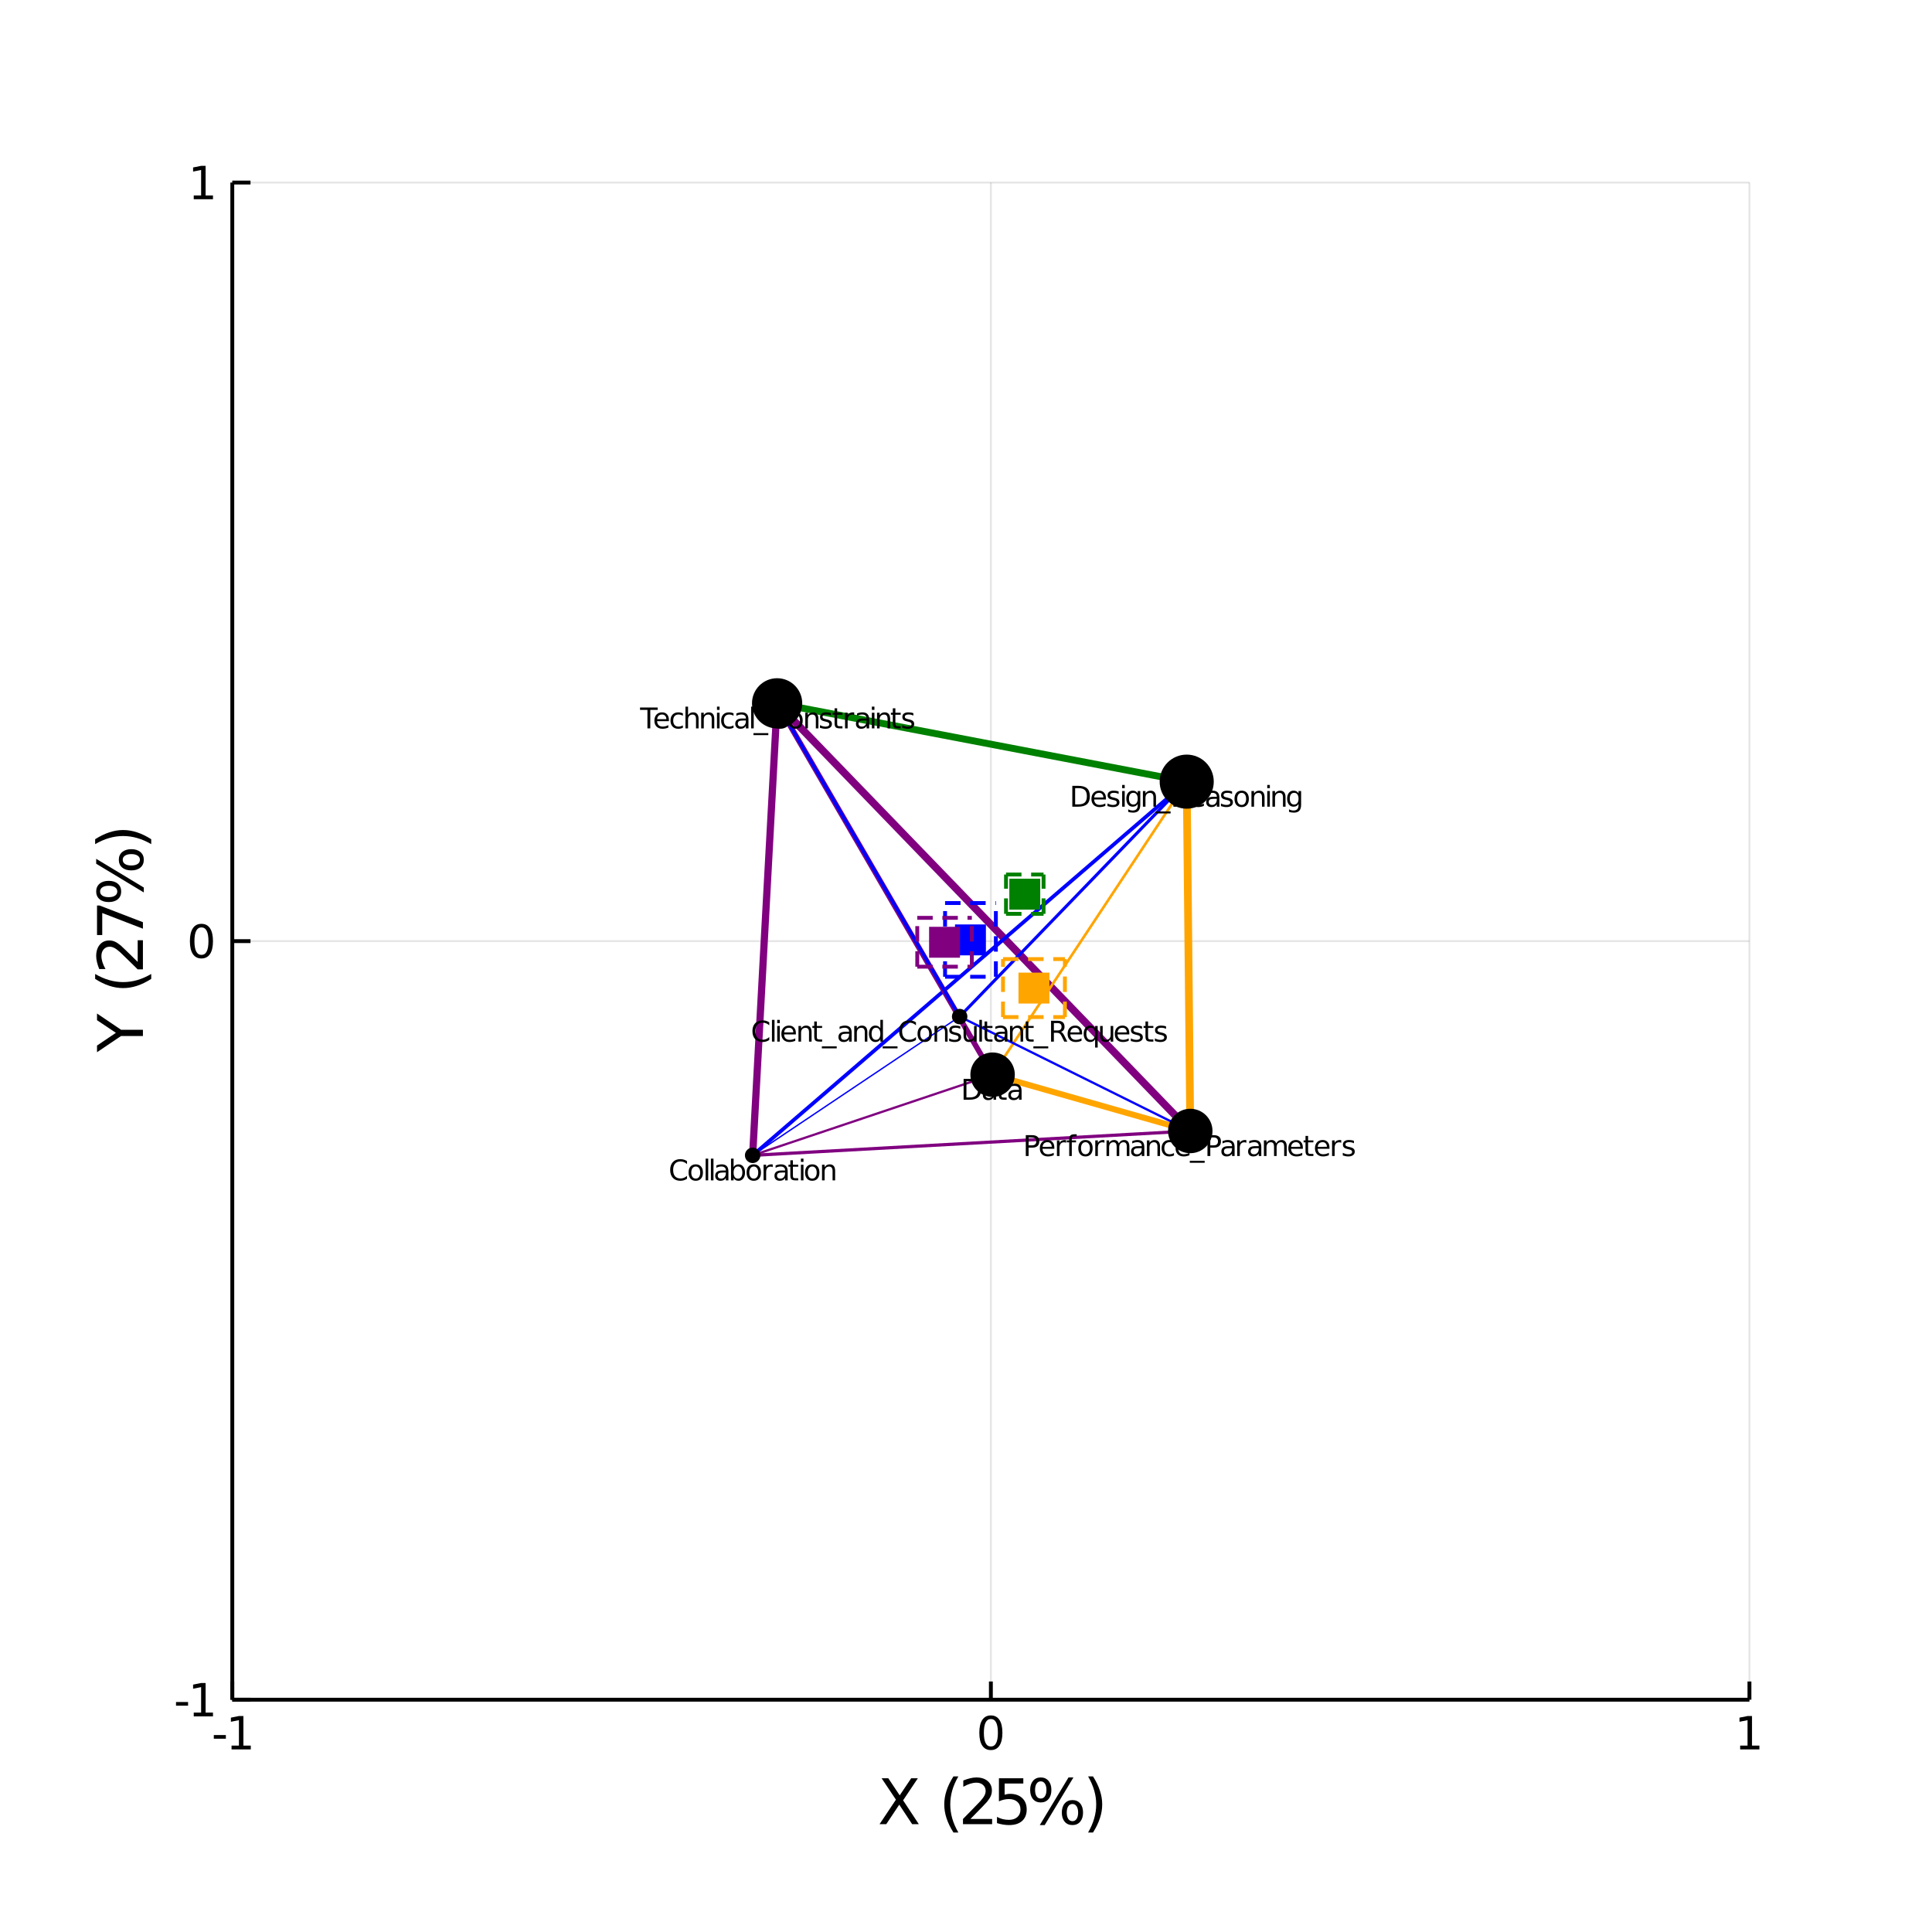 <?xml version="1.0" encoding="utf-8"?>
<svg xmlns="http://www.w3.org/2000/svg" xmlns:xlink="http://www.w3.org/1999/xlink" width="500" height="500" viewBox="0 0 2000 2000">
<rect x="0" y="0" width="2000" height="2000" fill="#333333" stroke="none"/>
<defs>
  <clipPath id="clip980">
    <rect x="0" y="0" width="2000" height="2000"/>
  </clipPath>
</defs>
<path clip-path="url(#clip980)" d="
M0 2000 L2000 2000 L2000 0 L0 0  Z
  " fill="#ffffff" fill-rule="evenodd" fill-opacity="1"/>
<defs>
  <clipPath id="clip981">
    <rect x="400" y="200" width="1401" height="1401"/>
  </clipPath>
</defs>
<path clip-path="url(#clip980)" d="
M240.472 1759.53 L1811.02 1759.53 L1811.02 188.976 L240.472 188.976  Z
  " fill="#ffffff" fill-rule="evenodd" fill-opacity="1"/>
<defs>
  <clipPath id="clip982">
    <rect x="240" y="188" width="1572" height="1572"/>
  </clipPath>
</defs>
<polyline clip-path="url(#clip982)" style="stroke:#000000; stroke-width:2; stroke-opacity:0.1; fill:none" points="
  240.472,1759.53 240.472,188.976 
  "/>
<polyline clip-path="url(#clip982)" style="stroke:#000000; stroke-width:2; stroke-opacity:0.1; fill:none" points="
  1025.75,1759.53 1025.75,188.976 
  "/>
<polyline clip-path="url(#clip982)" style="stroke:#000000; stroke-width:2; stroke-opacity:0.1; fill:none" points="
  1811.02,1759.53 1811.02,188.976 
  "/>
<polyline clip-path="url(#clip982)" style="stroke:#000000; stroke-width:2; stroke-opacity:0.1; fill:none" points="
  240.472,1759.53 1811.02,1759.53 
  "/>
<polyline clip-path="url(#clip982)" style="stroke:#000000; stroke-width:2; stroke-opacity:0.1; fill:none" points="
  240.472,974.252 1811.02,974.252 
  "/>
<polyline clip-path="url(#clip982)" style="stroke:#000000; stroke-width:2; stroke-opacity:0.1; fill:none" points="
  240.472,188.976 1811.02,188.976 
  "/>
<polyline clip-path="url(#clip980)" style="stroke:#000000; stroke-width:4; stroke-opacity:1; fill:none" points="
  240.472,1759.53 1811.02,1759.53 
  "/>
<polyline clip-path="url(#clip980)" style="stroke:#000000; stroke-width:4; stroke-opacity:1; fill:none" points="
  240.472,1759.53 240.472,188.976 
  "/>
<polyline clip-path="url(#clip980)" style="stroke:#000000; stroke-width:4; stroke-opacity:1; fill:none" points="
  240.472,1759.53 240.472,1740.68 
  "/>
<polyline clip-path="url(#clip980)" style="stroke:#000000; stroke-width:4; stroke-opacity:1; fill:none" points="
  1025.75,1759.53 1025.75,1740.68 
  "/>
<polyline clip-path="url(#clip980)" style="stroke:#000000; stroke-width:4; stroke-opacity:1; fill:none" points="
  1811.02,1759.53 1811.02,1740.68 
  "/>
<polyline clip-path="url(#clip980)" style="stroke:#000000; stroke-width:4; stroke-opacity:1; fill:none" points="
  240.472,1759.53 259.319,1759.53 
  "/>
<polyline clip-path="url(#clip980)" style="stroke:#000000; stroke-width:4; stroke-opacity:1; fill:none" points="
  240.472,974.252 259.319,974.252 
  "/>
<polyline clip-path="url(#clip980)" style="stroke:#000000; stroke-width:4; stroke-opacity:1; fill:none" points="
  240.472,188.976 259.319,188.976 
  "/>
<path clip-path="url(#clip980)" d="M 0 0 M221.341 1796.12 L233.817 1796.12 L233.817 1799.91 L221.341 1799.91 L221.341 1796.12 Z" fill="#000000" fill-rule="evenodd" fill-opacity="1" /><path clip-path="url(#clip980)" d="M 0 0 M239.697 1807.06 L247.336 1807.06 L247.336 1780.7 L239.026 1782.37 L239.026 1778.11 L247.29 1776.44 L251.965 1776.44 L251.965 1807.06 L259.604 1807.06 L259.604 1811 L239.697 1811 L239.697 1807.06 Z" fill="#000000" fill-rule="evenodd" fill-opacity="1" /><path clip-path="url(#clip980)" d="M 0 0 M1025.75 1779.52 Q1022.14 1779.52 1020.31 1783.08 Q1018.5 1786.62 1018.5 1793.75 Q1018.5 1800.86 1020.31 1804.43 Q1022.14 1807.97 1025.75 1807.97 Q1029.38 1807.97 1031.19 1804.43 Q1033.02 1800.86 1033.02 1793.75 Q1033.02 1786.62 1031.19 1783.08 Q1029.38 1779.52 1025.75 1779.52 M1025.75 1775.81 Q1031.56 1775.81 1034.61 1780.42 Q1037.69 1785 1037.69 1793.75 Q1037.69 1802.48 1034.61 1807.09 Q1031.56 1811.67 1025.75 1811.67 Q1019.94 1811.67 1016.86 1807.09 Q1013.8 1802.48 1013.8 1793.75 Q1013.8 1785 1016.86 1780.42 Q1019.94 1775.81 1025.75 1775.81 Z" fill="#000000" fill-rule="evenodd" fill-opacity="1" /><path clip-path="url(#clip980)" d="M 0 0 M1801.41 1807.06 L1809.04 1807.06 L1809.04 1780.7 L1800.73 1782.37 L1800.73 1778.11 L1809 1776.44 L1813.67 1776.44 L1813.67 1807.06 L1821.31 1807.06 L1821.31 1811 L1801.41 1811 L1801.41 1807.06 Z" fill="#000000" fill-rule="evenodd" fill-opacity="1" /><path clip-path="url(#clip980)" d="M 0 0 M182.209 1761.92 L194.686 1761.92 L194.686 1765.72 L182.209 1765.72 L182.209 1761.92 Z" fill="#000000" fill-rule="evenodd" fill-opacity="1" /><path clip-path="url(#clip980)" d="M 0 0 M200.565 1772.87 L208.204 1772.87 L208.204 1746.51 L199.894 1748.17 L199.894 1743.91 L208.158 1742.25 L212.834 1742.25 L212.834 1772.87 L220.472 1772.87 L220.472 1776.81 L200.565 1776.81 L200.565 1772.87 Z" fill="#000000" fill-rule="evenodd" fill-opacity="1" /><path clip-path="url(#clip980)" d="M 0 0 M208.528 960.051 Q204.917 960.051 203.088 963.615 Q201.283 967.157 201.283 974.287 Q201.283 981.393 203.088 984.958 Q204.917 988.5 208.528 988.5 Q212.162 988.5 213.968 984.958 Q215.797 981.393 215.797 974.287 Q215.797 967.157 213.968 963.615 Q212.162 960.051 208.528 960.051 M208.528 956.347 Q214.338 956.347 217.394 960.953 Q220.472 965.537 220.472 974.287 Q220.472 983.013 217.394 987.62 Q214.338 992.203 208.528 992.203 Q202.718 992.203 199.639 987.62 Q196.584 983.013 196.584 974.287 Q196.584 965.537 199.639 960.953 Q202.718 956.347 208.528 956.347 Z" fill="#000000" fill-rule="evenodd" fill-opacity="1" /><path clip-path="url(#clip980)" d="M 0 0 M200.565 202.321 L208.204 202.321 L208.204 175.956 L199.894 177.622 L199.894 173.363 L208.158 171.696 L212.834 171.696 L212.834 202.321 L220.472 202.321 L220.472 206.256 L200.565 206.256 L200.565 202.321 Z" fill="#000000" fill-rule="evenodd" fill-opacity="1" /><path clip-path="url(#clip980)" d="M 0 0 M912.661 1840.87 L919.568 1840.87 L931.376 1858.54 L943.248 1840.87 L950.155 1840.87 L934.878 1863.69 L951.174 1888.39 L944.267 1888.39 L930.899 1868.18 L917.436 1888.39 L910.497 1888.39 L927.462 1863.02 L912.661 1840.87 Z" fill="#000000" fill-rule="evenodd" fill-opacity="1" /><path clip-path="url(#clip980)" d="M 0 0 M992.105 1838.93 Q987.84 1846.25 985.771 1853.41 Q983.703 1860.57 983.703 1867.93 Q983.703 1875.28 985.771 1882.5 Q987.872 1889.7 992.105 1896.99 L987.013 1896.99 Q982.238 1889.51 979.851 1882.28 Q977.496 1875.06 977.496 1867.93 Q977.496 1860.83 979.851 1853.63 Q982.207 1846.44 987.013 1838.93 L992.105 1838.93 Z" fill="#000000" fill-rule="evenodd" fill-opacity="1" /><path clip-path="url(#clip980)" d="M 0 0 M1004.61 1882.98 L1027.05 1882.98 L1027.05 1888.39 L996.88 1888.39 L996.88 1882.98 Q1000.54 1879.19 1006.84 1872.83 Q1013.18 1866.43 1014.8 1864.58 Q1017.89 1861.11 1019.1 1858.73 Q1020.34 1856.31 1020.34 1853.98 Q1020.34 1850.2 1017.66 1847.81 Q1015.02 1845.42 1010.76 1845.42 Q1007.73 1845.42 1004.36 1846.47 Q1001.02 1847.52 997.198 1849.66 L997.198 1843.16 Q1001.08 1841.6 1004.45 1840.81 Q1007.83 1840.01 1010.63 1840.01 Q1018.01 1840.01 1022.41 1843.7 Q1026.8 1847.4 1026.8 1853.57 Q1026.8 1856.5 1025.68 1859.14 Q1024.6 1861.75 1021.71 1865.32 Q1020.91 1866.24 1016.65 1870.66 Q1012.38 1875.06 1004.61 1882.98 Z" fill="#000000" fill-rule="evenodd" fill-opacity="1" /><path clip-path="url(#clip980)" d="M 0 0 M1034.09 1840.87 L1059.33 1840.87 L1059.33 1846.28 L1039.98 1846.28 L1039.98 1857.93 Q1041.38 1857.45 1042.78 1857.23 Q1044.18 1856.98 1045.58 1856.98 Q1053.53 1856.98 1058.18 1861.34 Q1062.83 1865.7 1062.83 1873.15 Q1062.83 1880.82 1058.05 1885.08 Q1053.28 1889.31 1044.59 1889.31 Q1041.6 1889.31 1038.48 1888.81 Q1035.39 1888.3 1032.08 1887.28 L1032.08 1880.82 Q1034.95 1882.38 1038 1883.14 Q1041.06 1883.9 1044.46 1883.9 Q1049.97 1883.9 1053.18 1881.01 Q1056.4 1878.11 1056.4 1873.15 Q1056.4 1868.18 1053.18 1865.28 Q1049.97 1862.39 1044.46 1862.39 Q1041.89 1862.39 1039.31 1862.96 Q1036.76 1863.53 1034.09 1864.74 L1034.09 1840.87 Z" fill="#000000" fill-rule="evenodd" fill-opacity="1" /><path clip-path="url(#clip980)" d="M 0 0 M1110.22 1867.48 Q1107.45 1867.48 1105.86 1869.84 Q1104.3 1872.19 1104.3 1876.39 Q1104.3 1880.53 1105.86 1882.92 Q1107.45 1885.27 1110.22 1885.27 Q1112.93 1885.27 1114.49 1882.92 Q1116.08 1880.53 1116.08 1876.39 Q1116.08 1872.22 1114.49 1869.87 Q1112.93 1867.48 1110.22 1867.48 M1110.22 1863.44 Q1115.25 1863.44 1118.21 1866.94 Q1121.17 1870.44 1121.17 1876.39 Q1121.17 1882.34 1118.18 1885.85 Q1115.22 1889.31 1110.22 1889.31 Q1105.13 1889.31 1102.17 1885.85 Q1099.21 1882.34 1099.21 1876.39 Q1099.21 1870.41 1102.17 1866.94 Q1105.16 1863.44 1110.22 1863.44 M1077.37 1844.05 Q1074.64 1844.05 1073.05 1846.44 Q1071.49 1848.8 1071.49 1852.93 Q1071.49 1857.14 1073.05 1859.49 Q1074.6 1861.85 1077.37 1861.85 Q1080.14 1861.85 1081.7 1859.49 Q1083.29 1857.14 1083.29 1852.93 Q1083.29 1848.83 1081.7 1846.44 Q1080.11 1844.05 1077.37 1844.05 M1106.12 1840.01 L1111.21 1840.01 L1081.48 1889.31 L1076.39 1889.31 L1106.12 1840.01 M1077.37 1840.01 Q1082.4 1840.01 1085.39 1843.51 Q1088.39 1846.98 1088.39 1852.93 Q1088.39 1858.95 1085.39 1862.42 Q1082.43 1865.89 1077.37 1865.89 Q1072.31 1865.89 1069.35 1862.42 Q1066.42 1858.92 1066.42 1852.93 Q1066.42 1847.01 1069.38 1843.51 Q1072.35 1840.01 1077.37 1840.01 Z" fill="#000000" fill-rule="evenodd" fill-opacity="1" /><path clip-path="url(#clip980)" d="M 0 0 M1126.39 1838.93 L1131.48 1838.93 Q1136.26 1846.44 1138.61 1853.63 Q1141 1860.83 1141 1867.93 Q1141 1875.06 1138.61 1882.28 Q1136.26 1889.51 1131.48 1896.99 L1126.39 1896.99 Q1130.62 1889.7 1132.69 1882.5 Q1134.79 1875.28 1134.79 1867.93 Q1134.79 1860.57 1132.69 1853.41 Q1130.62 1846.25 1126.39 1838.93 Z" fill="#000000" fill-rule="evenodd" fill-opacity="1" /><path clip-path="url(#clip980)" d="M 0 0 M100.433 1089.26 L100.433 1082.36 L119.975 1069.18 L100.433 1056.1 L100.433 1049.19 L125.323 1066 L147.953 1066 L147.953 1072.46 L125.323 1072.46 L100.433 1089.26 Z" fill="#000000" fill-rule="evenodd" fill-opacity="1" /><path clip-path="url(#clip980)" d="M 0 0 M98.491 1008.26 Q105.812 1012.53 112.973 1014.59 Q120.135 1016.66 127.487 1016.66 Q134.839 1016.66 142.064 1014.59 Q149.258 1012.49 156.546 1008.26 L156.546 1013.35 Q149.067 1018.13 141.842 1020.51 Q134.617 1022.87 127.487 1022.87 Q120.389 1022.87 113.196 1020.51 Q106.003 1018.16 98.491 1013.35 L98.491 1008.26 Z" fill="#000000" fill-rule="evenodd" fill-opacity="1" /><path clip-path="url(#clip980)" d="M 0 0 M142.542 995.752 L142.542 973.313 L147.953 973.313 L147.953 1003.49 L142.542 1003.49 Q138.754 999.826 132.389 993.524 Q125.991 987.19 124.145 985.567 Q120.676 982.48 118.289 981.27 Q115.87 980.029 113.546 980.029 Q109.759 980.029 107.371 982.702 Q104.984 985.344 104.984 989.609 Q104.984 992.633 106.035 996.007 Q107.085 999.349 109.217 1003.17 L102.724 1003.17 Q101.165 999.285 100.369 995.911 Q99.573 992.537 99.573 989.737 Q99.573 982.352 103.265 977.96 Q106.958 973.568 113.132 973.568 Q116.061 973.568 118.702 974.682 Q121.312 975.764 124.877 978.66 Q125.8 979.456 130.224 983.721 Q134.617 987.986 142.542 995.752 Z" fill="#000000" fill-rule="evenodd" fill-opacity="1" /><path clip-path="url(#clip980)" d="M 0 0 M100.433 967.966 L100.433 937.41 L103.17 937.41 L147.953 954.662 L147.953 961.377 L105.844 945.145 L105.844 967.966 L100.433 967.966 Z" fill="#000000" fill-rule="evenodd" fill-opacity="1" /><path clip-path="url(#clip980)" d="M 0 0 M127.041 890.018 Q127.041 892.787 129.397 894.378 Q131.752 895.938 135.953 895.938 Q140.091 895.938 142.478 894.378 Q144.834 892.787 144.834 890.018 Q144.834 887.312 142.478 885.753 Q140.091 884.161 135.953 884.161 Q131.784 884.161 129.429 885.753 Q127.041 887.312 127.041 890.018 M122.999 890.018 Q122.999 884.989 126.5 882.029 Q130.001 879.069 135.953 879.069 Q141.905 879.069 145.406 882.061 Q148.876 885.021 148.876 890.018 Q148.876 895.11 145.406 898.07 Q141.905 901.03 135.953 901.03 Q129.97 901.03 126.5 898.07 Q122.999 895.078 122.999 890.018 M103.616 922.865 Q103.616 925.602 106.003 927.193 Q108.358 928.753 112.496 928.753 Q116.697 928.753 119.052 927.193 Q121.408 925.634 121.408 922.865 Q121.408 920.096 119.052 918.536 Q116.697 916.945 112.496 916.945 Q108.39 916.945 106.003 918.536 Q103.616 920.128 103.616 922.865 M99.573 894.124 L99.573 889.031 L148.876 918.759 L148.876 923.851 L99.573 894.124 M99.573 922.865 Q99.573 917.836 103.075 914.844 Q106.544 911.852 112.496 911.852 Q118.511 911.852 121.981 914.844 Q125.45 917.804 125.45 922.865 Q125.45 927.926 121.981 930.886 Q118.48 933.814 112.496 933.814 Q106.576 933.814 103.075 930.854 Q99.573 927.894 99.573 922.865 Z" fill="#000000" fill-rule="evenodd" fill-opacity="1" /><path clip-path="url(#clip980)" d="M 0 0 M98.491 873.849 L98.491 868.756 Q106.003 863.982 113.196 861.627 Q120.389 859.24 127.487 859.24 Q134.617 859.24 141.842 861.627 Q149.067 863.982 156.546 868.756 L156.546 873.849 Q149.258 869.616 142.064 867.547 Q134.839 865.446 127.487 865.446 Q120.135 865.446 112.973 867.547 Q105.812 869.616 98.491 873.849 Z" fill="#000000" fill-rule="evenodd" fill-opacity="1" /><polyline clip-path="url(#clip982)" style="stroke:#800080; stroke-width:7.815; stroke-opacity:1; fill:none" points="
  804.469,728.089 1232.17,1170.8 
  "/>
<polyline clip-path="url(#clip982)" style="stroke:#0000ff; stroke-width:2.465; stroke-opacity:1; fill:none" points="
  993.427,1052.35 1027.53,1112.52 
  "/>
<polyline clip-path="url(#clip982)" style="stroke:#0000ff; stroke-width:1.429; stroke-opacity:1; fill:none" points="
  779.142,1196 993.427,1052.35 
  "/>
<polyline clip-path="url(#clip982)" style="stroke:#0000ff; stroke-width:3.873; stroke-opacity:1; fill:none" points="
  779.142,1196 1228.48,809.16 
  "/>
<polyline clip-path="url(#clip982)" style="stroke:#ffa500; stroke-width:6.214; stroke-opacity:1; fill:none" points="
  1027.53,1112.52 1232.17,1170.8 
  "/>
<polyline clip-path="url(#clip982)" style="stroke:#800080; stroke-width:2.345; stroke-opacity:1; fill:none" points="
  779.142,1196 1027.53,1112.52 
  "/>
<polyline clip-path="url(#clip982)" style="stroke:#ffa500; stroke-width:2.743; stroke-opacity:1; fill:none" points="
  1027.53,1112.52 1228.48,809.16 
  "/>
<polyline clip-path="url(#clip982)" style="stroke:#0000ff; stroke-width:3.208; stroke-opacity:1; fill:none" points="
  993.427,1052.35 1228.48,809.16 
  "/>
<polyline clip-path="url(#clip982)" style="stroke:#800080; stroke-width:7.466; stroke-opacity:1; fill:none" points="
  779.142,1196 804.469,728.089 
  "/>
<polyline clip-path="url(#clip982)" style="stroke:#0000ff; stroke-width:2.361; stroke-opacity:1; fill:none" points="
  993.427,1052.35 1232.17,1170.8 
  "/>
<polyline clip-path="url(#clip982)" style="stroke:#ffa500; stroke-width:8; stroke-opacity:1; fill:none" points="
  1228.48,809.16 1232.17,1170.8 
  "/>
<polyline clip-path="url(#clip982)" style="stroke:#800080; stroke-width:5.644; stroke-opacity:1; fill:none" points="
  804.469,728.089 1027.53,1112.52 
  "/>
<polyline clip-path="url(#clip982)" style="stroke:#0000ff; stroke-width:3.447; stroke-opacity:1; fill:none" points="
  804.469,728.089 993.427,1052.35 
  "/>
<polyline clip-path="url(#clip982)" style="stroke:#800080; stroke-width:3.332; stroke-opacity:1; fill:none" points="
  779.142,1196 1232.17,1170.8 
  "/>
<polyline clip-path="url(#clip982)" style="stroke:#008000; stroke-width:7.169; stroke-opacity:1; fill:none" points="
  804.469,728.089 1228.48,809.16 
  "/>
<circle clip-path="url(#clip982)" cx="1027.53" cy="1112.52" r="23" fill="#000000" fill-rule="evenodd" fill-opacity="1" stroke="none"/>
<circle clip-path="url(#clip982)" cx="804.469" cy="728.089" r="26" fill="#000000" fill-rule="evenodd" fill-opacity="1" stroke="none"/>
<circle clip-path="url(#clip982)" cx="1232.17" cy="1170.8" r="23" fill="#000000" fill-rule="evenodd" fill-opacity="1" stroke="none"/>
<circle clip-path="url(#clip982)" cx="993.427" cy="1052.35" r="8" fill="#000000" fill-rule="evenodd" fill-opacity="1" stroke="none"/>
<circle clip-path="url(#clip982)" cx="1228.48" cy="809.16" r="28" fill="#000000" fill-rule="evenodd" fill-opacity="1" stroke="none"/>
<circle clip-path="url(#clip982)" cx="779.142" cy="1196" r="8" fill="#000000" fill-rule="evenodd" fill-opacity="1" stroke="none"/>
<path clip-path="url(#clip980)" d="M 0 0 M1000.45 1119.25 L1000.45 1136.04 L1003.98 1136.04 Q1008.45 1136.04 1010.52 1134.02 Q1012.6 1131.99 1012.6 1127.62 Q1012.6 1123.28 1010.52 1121.27 Q1008.45 1119.25 1003.98 1119.25 L1000.45 1119.25 M997.529 1116.84 L1003.53 1116.84 Q1009.81 1116.84 1012.75 1119.46 Q1015.69 1122.07 1015.69 1127.62 Q1015.69 1133.21 1012.73 1135.82 Q1009.78 1138.44 1003.53 1138.44 L997.529 1138.44 L997.529 1116.84 Z" fill="#000000" fill-rule="evenodd" fill-opacity="1" /><path clip-path="url(#clip980)" d="M 0 0 M1025.84 1130.3 Q1022.62 1130.3 1021.37 1131.04 Q1020.13 1131.77 1020.13 1133.55 Q1020.13 1134.97 1021.05 1135.81 Q1021.99 1136.64 1023.6 1136.64 Q1025.81 1136.64 1027.14 1135.07 Q1028.49 1133.5 1028.49 1130.89 L1028.49 1130.3 L1025.84 1130.3 M1031.15 1129.2 L1031.15 1138.44 L1028.49 1138.44 L1028.49 1135.98 Q1027.58 1137.46 1026.22 1138.17 Q1024.86 1138.86 1022.89 1138.86 Q1020.4 1138.86 1018.93 1137.47 Q1017.46 1136.07 1017.46 1133.73 Q1017.46 1130.99 1019.29 1129.6 Q1021.13 1128.21 1024.76 1128.21 L1028.49 1128.21 L1028.49 1127.95 Q1028.49 1126.12 1027.27 1125.12 Q1026.07 1124.11 1023.89 1124.11 Q1022.5 1124.11 1021.18 1124.44 Q1019.87 1124.77 1018.65 1125.44 L1018.65 1122.98 Q1020.11 1122.41 1021.49 1122.14 Q1022.86 1121.85 1024.16 1121.85 Q1027.68 1121.85 1029.41 1123.67 Q1031.15 1125.5 1031.15 1129.2 Z" fill="#000000" fill-rule="evenodd" fill-opacity="1" /><path clip-path="url(#clip980)" d="M 0 0 M1036.58 1117.64 L1036.58 1122.24 L1042.06 1122.24 L1042.06 1124.31 L1036.58 1124.31 L1036.58 1133.11 Q1036.58 1135.09 1037.11 1135.65 Q1037.66 1136.22 1039.33 1136.22 L1042.06 1136.22 L1042.06 1138.44 L1039.33 1138.44 Q1036.24 1138.44 1035.07 1137.3 Q1033.9 1136.14 1033.9 1133.11 L1033.9 1124.31 L1031.95 1124.31 L1031.95 1122.24 L1033.9 1122.24 L1033.9 1117.64 L1036.58 1117.64 Z" fill="#000000" fill-rule="evenodd" fill-opacity="1" /><path clip-path="url(#clip980)" d="M 0 0 M1052.22 1130.3 Q1048.99 1130.3 1047.75 1131.04 Q1046.5 1131.77 1046.5 1133.55 Q1046.5 1134.97 1047.43 1135.81 Q1048.37 1136.64 1049.97 1136.64 Q1052.19 1136.64 1053.52 1135.07 Q1054.86 1133.5 1054.86 1130.89 L1054.86 1130.3 L1052.22 1130.3 M1057.53 1129.2 L1057.53 1138.44 L1054.86 1138.44 L1054.86 1135.98 Q1053.95 1137.46 1052.59 1138.17 Q1051.23 1138.86 1049.26 1138.86 Q1046.78 1138.86 1045.3 1137.47 Q1043.84 1136.07 1043.84 1133.73 Q1043.84 1130.99 1045.66 1129.6 Q1047.5 1128.21 1051.13 1128.21 L1054.86 1128.21 L1054.86 1127.95 Q1054.86 1126.12 1053.65 1125.12 Q1052.45 1124.11 1050.26 1124.11 Q1048.87 1124.11 1047.56 1124.44 Q1046.24 1124.77 1045.03 1125.44 L1045.03 1122.98 Q1046.49 1122.41 1047.86 1122.14 Q1049.24 1121.85 1050.54 1121.85 Q1054.05 1121.85 1055.79 1123.67 Q1057.53 1125.5 1057.53 1129.2 Z" fill="#000000" fill-rule="evenodd" fill-opacity="1" /><path clip-path="url(#clip980)" d="M 0 0 M662.564 732.409 L680.836 732.409 L680.836 734.868 L673.169 734.868 L673.169 754.009 L670.232 754.009 L670.232 734.868 L662.564 734.868 L662.564 732.409 Z" fill="#000000" fill-rule="evenodd" fill-opacity="1" /><path clip-path="url(#clip980)" d="M 0 0 M692.454 745.242 L692.454 746.544 L680.214 746.544 Q680.388 749.292 681.864 750.739 Q683.354 752.171 686.001 752.171 Q687.535 752.171 688.967 751.795 Q690.414 751.419 691.832 750.667 L691.832 753.184 Q690.399 753.792 688.895 754.11 Q687.39 754.428 685.842 754.428 Q681.965 754.428 679.693 752.171 Q677.437 749.915 677.437 746.066 Q677.437 742.088 679.578 739.758 Q681.733 737.415 685.379 737.415 Q688.649 737.415 690.544 739.527 Q692.454 741.625 692.454 745.242 M689.792 744.46 Q689.763 742.276 688.562 740.974 Q687.376 739.672 685.408 739.672 Q683.18 739.672 681.835 740.93 Q680.504 742.189 680.301 744.475 L689.792 744.46 Z" fill="#000000" fill-rule="evenodd" fill-opacity="1" /><path clip-path="url(#clip980)" d="M 0 0 M706.907 738.427 L706.907 740.916 Q705.778 740.294 704.635 739.99 Q703.507 739.672 702.35 739.672 Q699.76 739.672 698.328 741.321 Q696.895 742.956 696.895 745.921 Q696.895 748.887 698.328 750.537 Q699.76 752.171 702.35 752.171 Q703.507 752.171 704.635 751.868 Q705.778 751.549 706.907 750.927 L706.907 753.387 Q705.793 753.908 704.592 754.168 Q703.406 754.428 702.06 754.428 Q698.4 754.428 696.244 752.128 Q694.089 749.828 694.089 745.921 Q694.089 741.957 696.259 739.686 Q698.443 737.415 702.234 737.415 Q703.464 737.415 704.635 737.675 Q705.807 737.921 706.907 738.427 Z" fill="#000000" fill-rule="evenodd" fill-opacity="1" /><path clip-path="url(#clip980)" d="M 0 0 M723.168 744.229 L723.168 754.009 L720.506 754.009 L720.506 744.316 Q720.506 742.015 719.609 740.872 Q718.712 739.729 716.918 739.729 Q714.763 739.729 713.519 741.104 Q712.274 742.478 712.274 744.851 L712.274 754.009 L709.598 754.009 L709.598 731.497 L712.274 731.497 L712.274 740.323 Q713.229 738.861 714.517 738.138 Q715.819 737.415 717.512 737.415 Q720.304 737.415 721.736 739.151 Q723.168 740.872 723.168 744.229 Z" fill="#000000" fill-rule="evenodd" fill-opacity="1" /><path clip-path="url(#clip980)" d="M 0 0 M739.43 744.229 L739.43 754.009 L736.768 754.009 L736.768 744.316 Q736.768 742.015 735.871 740.872 Q734.974 739.729 733.18 739.729 Q731.024 739.729 729.78 741.104 Q728.536 742.478 728.536 744.851 L728.536 754.009 L725.859 754.009 L725.859 737.805 L728.536 737.805 L728.536 740.323 Q729.491 738.861 730.778 738.138 Q732.08 737.415 733.773 737.415 Q736.565 737.415 737.998 739.151 Q739.43 740.872 739.43 744.229 Z" fill="#000000" fill-rule="evenodd" fill-opacity="1" /><path clip-path="url(#clip980)" d="M 0 0 M742.222 737.805 L744.884 737.805 L744.884 754.009 L742.222 754.009 L742.222 737.805 M742.222 731.497 L744.884 731.497 L744.884 734.868 L742.222 734.868 L742.222 731.497 Z" fill="#000000" fill-rule="evenodd" fill-opacity="1" /><path clip-path="url(#clip980)" d="M 0 0 M759.337 738.427 L759.337 740.916 Q758.209 740.294 757.066 739.99 Q755.937 739.672 754.78 739.672 Q752.19 739.672 750.758 741.321 Q749.326 742.956 749.326 745.921 Q749.326 748.887 750.758 750.537 Q752.19 752.171 754.78 752.171 Q755.937 752.171 757.066 751.868 Q758.209 751.549 759.337 750.927 L759.337 753.387 Q758.223 753.908 757.022 754.168 Q755.836 754.428 754.491 754.428 Q750.83 754.428 748.675 752.128 Q746.519 749.828 746.519 745.921 Q746.519 741.957 748.689 739.686 Q750.874 737.415 754.664 737.415 Q755.894 737.415 757.066 737.675 Q758.238 737.921 759.337 738.427 Z" fill="#000000" fill-rule="evenodd" fill-opacity="1" /><path clip-path="url(#clip980)" d="M 0 0 M769.493 745.864 Q766.267 745.864 765.023 746.601 Q763.779 747.339 763.779 749.119 Q763.779 750.537 764.705 751.376 Q765.645 752.2 767.251 752.2 Q769.464 752.2 770.795 750.638 Q772.141 749.061 772.141 746.457 L772.141 745.864 L769.493 745.864 M774.803 744.764 L774.803 754.009 L772.141 754.009 L772.141 751.549 Q771.229 753.025 769.869 753.734 Q768.51 754.428 766.542 754.428 Q764.054 754.428 762.578 753.039 Q761.117 751.636 761.117 749.292 Q761.117 746.558 762.94 745.169 Q764.777 743.78 768.408 743.78 L772.141 743.78 L772.141 743.52 Q772.141 741.682 770.926 740.684 Q769.725 739.672 767.54 739.672 Q766.151 739.672 764.835 740.004 Q763.518 740.337 762.303 741.003 L762.303 738.543 Q763.764 737.979 765.139 737.704 Q766.513 737.415 767.815 737.415 Q771.331 737.415 773.067 739.237 Q774.803 741.06 774.803 744.764 Z" fill="#000000" fill-rule="evenodd" fill-opacity="1" /><path clip-path="url(#clip980)" d="M 0 0 M777.595 731.497 L780.257 731.497 L780.257 754.009 L777.595 754.009 L777.595 731.497 Z" fill="#000000" fill-rule="evenodd" fill-opacity="1" /><path clip-path="url(#clip980)" d="M 0 0 M795.361 758.928 L795.361 760.997 L779.968 760.997 L779.968 758.928 L795.361 758.928 Z" fill="#000000" fill-rule="evenodd" fill-opacity="1" /><path clip-path="url(#clip980)" d="M 0 0 M814.444 734.073 L814.444 737.154 Q812.968 735.78 811.29 735.1 Q809.626 734.42 807.745 734.42 Q804.042 734.42 802.074 736.691 Q800.107 738.948 800.107 743.231 Q800.107 747.498 802.074 749.77 Q804.042 752.027 807.745 752.027 Q809.626 752.027 811.29 751.347 Q812.968 750.667 814.444 749.292 L814.444 752.345 Q812.91 753.387 811.189 753.908 Q809.482 754.428 807.572 754.428 Q802.667 754.428 799.846 751.434 Q797.025 748.424 797.025 743.231 Q797.025 738.022 799.846 735.027 Q802.667 732.018 807.572 732.018 Q809.51 732.018 811.218 732.539 Q812.939 733.045 814.444 734.073 Z" fill="#000000" fill-rule="evenodd" fill-opacity="1" /><path clip-path="url(#clip980)" d="M 0 0 M823.515 739.672 Q821.374 739.672 820.13 741.35 Q818.885 743.014 818.885 745.921 Q818.885 748.829 820.115 750.508 Q821.359 752.171 823.515 752.171 Q825.642 752.171 826.886 750.493 Q828.13 748.815 828.13 745.921 Q828.13 743.042 826.886 741.364 Q825.642 739.672 823.515 739.672 M823.515 737.415 Q826.987 737.415 828.969 739.672 Q830.951 741.928 830.951 745.921 Q830.951 749.9 828.969 752.171 Q826.987 754.428 823.515 754.428 Q820.028 754.428 818.046 752.171 Q816.079 749.9 816.079 745.921 Q816.079 741.928 818.046 739.672 Q820.028 737.415 823.515 737.415 Z" fill="#000000" fill-rule="evenodd" fill-opacity="1" /><path clip-path="url(#clip980)" d="M 0 0 M847.213 744.229 L847.213 754.009 L844.551 754.009 L844.551 744.316 Q844.551 742.015 843.654 740.872 Q842.757 739.729 840.963 739.729 Q838.807 739.729 837.563 741.104 Q836.319 742.478 836.319 744.851 L836.319 754.009 L833.642 754.009 L833.642 737.805 L836.319 737.805 L836.319 740.323 Q837.274 738.861 838.561 738.138 Q839.863 737.415 841.556 737.415 Q844.348 737.415 845.781 739.151 Q847.213 740.872 847.213 744.229 Z" fill="#000000" fill-rule="evenodd" fill-opacity="1" /><path clip-path="url(#clip980)" d="M 0 0 M860.335 738.283 L860.335 740.8 Q859.206 740.221 857.991 739.932 Q856.776 739.643 855.474 739.643 Q853.492 739.643 852.493 740.25 Q851.51 740.858 851.51 742.073 Q851.51 742.999 852.219 743.534 Q852.927 744.055 855.069 744.533 L855.98 744.735 Q858.816 745.343 860.002 746.457 Q861.203 747.556 861.203 749.538 Q861.203 751.795 859.409 753.112 Q857.629 754.428 854.504 754.428 Q853.202 754.428 851.785 754.168 Q850.381 753.922 848.819 753.416 L848.819 750.667 Q850.294 751.434 851.727 751.824 Q853.159 752.2 854.562 752.2 Q856.443 752.2 857.456 751.564 Q858.469 750.913 858.469 749.741 Q858.469 748.656 857.731 748.077 Q857.007 747.498 854.533 746.963 L853.607 746.746 Q851.134 746.225 850.034 745.155 Q848.934 744.07 848.934 742.189 Q848.934 739.903 850.555 738.659 Q852.175 737.415 855.155 737.415 Q856.631 737.415 857.933 737.632 Q859.235 737.849 860.335 738.283 Z" fill="#000000" fill-rule="evenodd" fill-opacity="1" /><path clip-path="url(#clip980)" d="M 0 0 M866.628 733.205 L866.628 737.805 L872.111 737.805 L872.111 739.874 L866.628 739.874 L866.628 748.67 Q866.628 750.652 867.164 751.217 Q867.713 751.781 869.377 751.781 L872.111 751.781 L872.111 754.009 L869.377 754.009 Q866.295 754.009 865.124 752.866 Q863.952 751.708 863.952 748.67 L863.952 739.874 L861.999 739.874 L861.999 737.805 L863.952 737.805 L863.952 733.205 L866.628 733.205 Z" fill="#000000" fill-rule="evenodd" fill-opacity="1" /><path clip-path="url(#clip980)" d="M 0 0 M884.293 740.294 Q883.845 740.033 883.309 739.917 Q882.788 739.787 882.152 739.787 Q879.895 739.787 878.68 741.263 Q877.479 742.724 877.479 745.473 L877.479 754.009 L874.802 754.009 L874.802 737.805 L877.479 737.805 L877.479 740.323 Q878.318 738.847 879.663 738.138 Q881.009 737.415 882.933 737.415 Q883.208 737.415 883.541 737.458 Q883.874 737.487 884.279 737.559 L884.293 740.294 Z" fill="#000000" fill-rule="evenodd" fill-opacity="1" /><path clip-path="url(#clip980)" d="M 0 0 M894.449 745.864 Q891.223 745.864 889.979 746.601 Q888.735 747.339 888.735 749.119 Q888.735 750.537 889.661 751.376 Q890.601 752.2 892.207 752.2 Q894.42 752.2 895.751 750.638 Q897.097 749.061 897.097 746.457 L897.097 745.864 L894.449 745.864 M899.759 744.764 L899.759 754.009 L897.097 754.009 L897.097 751.549 Q896.185 753.025 894.825 753.734 Q893.465 754.428 891.498 754.428 Q889.009 754.428 887.534 753.039 Q886.073 751.636 886.073 749.292 Q886.073 746.558 887.895 745.169 Q889.733 743.78 893.364 743.78 L897.097 743.78 L897.097 743.52 Q897.097 741.682 895.882 740.684 Q894.681 739.672 892.496 739.672 Q891.107 739.672 889.791 740.004 Q888.474 740.337 887.259 741.003 L887.259 738.543 Q888.72 737.979 890.095 737.704 Q891.469 737.415 892.771 737.415 Q896.287 737.415 898.023 739.237 Q899.759 741.06 899.759 744.764 Z" fill="#000000" fill-rule="evenodd" fill-opacity="1" /><path clip-path="url(#clip980)" d="M 0 0 M902.551 737.805 L905.213 737.805 L905.213 754.009 L902.551 754.009 L902.551 737.805 M902.551 731.497 L905.213 731.497 L905.213 734.868 L902.551 734.868 L902.551 731.497 Z" fill="#000000" fill-rule="evenodd" fill-opacity="1" /><path clip-path="url(#clip980)" d="M 0 0 M921.475 744.229 L921.475 754.009 L918.813 754.009 L918.813 744.316 Q918.813 742.015 917.916 740.872 Q917.019 739.729 915.225 739.729 Q913.069 739.729 911.825 741.104 Q910.581 742.478 910.581 744.851 L910.581 754.009 L907.904 754.009 L907.904 737.805 L910.581 737.805 L910.581 740.323 Q911.535 738.861 912.823 738.138 Q914.125 737.415 915.818 737.415 Q918.61 737.415 920.042 739.151 Q921.475 740.872 921.475 744.229 Z" fill="#000000" fill-rule="evenodd" fill-opacity="1" /><path clip-path="url(#clip980)" d="M 0 0 M926.9 733.205 L926.9 737.805 L932.383 737.805 L932.383 739.874 L926.9 739.874 L926.9 748.67 Q926.9 750.652 927.435 751.217 Q927.985 751.781 929.649 751.781 L932.383 751.781 L932.383 754.009 L929.649 754.009 Q926.567 754.009 925.395 752.866 Q924.223 751.708 924.223 748.67 L924.223 739.874 L922.27 739.874 L922.27 737.805 L924.223 737.805 L924.223 733.205 L926.9 733.205 Z" fill="#000000" fill-rule="evenodd" fill-opacity="1" /><path clip-path="url(#clip980)" d="M 0 0 M945.505 738.283 L945.505 740.8 Q944.377 740.221 943.161 739.932 Q941.946 739.643 940.644 739.643 Q938.662 739.643 937.664 740.25 Q936.68 740.858 936.68 742.073 Q936.68 742.999 937.389 743.534 Q938.098 744.055 940.239 744.533 L941.15 744.735 Q943.986 745.343 945.172 746.457 Q946.373 747.556 946.373 749.538 Q946.373 751.795 944.579 753.112 Q942.8 754.428 939.675 754.428 Q938.373 754.428 936.955 754.168 Q935.551 753.922 933.989 753.416 L933.989 750.667 Q935.465 751.434 936.897 751.824 Q938.329 752.2 939.733 752.2 Q941.613 752.2 942.626 751.564 Q943.639 750.913 943.639 749.741 Q943.639 748.656 942.901 748.077 Q942.178 747.498 939.704 746.963 L938.778 746.746 Q936.304 746.225 935.204 745.155 Q934.105 744.07 934.105 742.189 Q934.105 739.903 935.725 738.659 Q937.345 737.415 940.326 737.415 Q941.801 737.415 943.104 737.632 Q944.406 737.849 945.505 738.283 Z" fill="#000000" fill-rule="evenodd" fill-opacity="1" /><path clip-path="url(#clip980)" d="M 0 0 M1064.82 1177.52 L1064.82 1185.64 L1068.49 1185.64 Q1070.53 1185.64 1071.65 1184.58 Q1072.76 1183.52 1072.76 1181.57 Q1072.76 1179.63 1071.65 1178.58 Q1070.53 1177.52 1068.49 1177.52 L1064.82 1177.52 M1061.9 1175.12 L1068.49 1175.12 Q1072.13 1175.12 1073.98 1176.77 Q1075.84 1178.4 1075.84 1181.57 Q1075.84 1184.77 1073.98 1186.4 Q1072.13 1188.04 1068.49 1188.04 L1064.82 1188.04 L1064.82 1196.72 L1061.9 1196.72 L1061.9 1175.12 Z" fill="#000000" fill-rule="evenodd" fill-opacity="1" /><path clip-path="url(#clip980)" d="M 0 0 M1091.44 1187.95 L1091.44 1189.25 L1079.2 1189.25 Q1079.37 1192 1080.85 1193.45 Q1082.34 1194.88 1084.99 1194.88 Q1086.52 1194.88 1087.95 1194.5 Q1089.4 1194.13 1090.82 1193.38 L1090.82 1195.89 Q1089.39 1196.5 1087.88 1196.82 Q1086.38 1197.14 1084.83 1197.14 Q1080.95 1197.14 1078.68 1194.88 Q1076.42 1192.62 1076.42 1188.78 Q1076.42 1184.8 1078.56 1182.47 Q1080.72 1180.12 1084.37 1180.12 Q1087.63 1180.12 1089.53 1182.24 Q1091.44 1184.33 1091.44 1187.95 M1088.78 1187.17 Q1088.75 1184.98 1087.55 1183.68 Q1086.36 1182.38 1084.39 1182.38 Q1082.17 1182.38 1080.82 1183.64 Q1079.49 1184.9 1079.29 1187.18 L1088.78 1187.17 Z" fill="#000000" fill-rule="evenodd" fill-opacity="1" /><path clip-path="url(#clip980)" d="M 0 0 M1103.62 1183 Q1103.17 1182.74 1102.64 1182.63 Q1102.12 1182.5 1101.48 1182.5 Q1099.22 1182.5 1098.01 1183.97 Q1096.81 1185.43 1096.81 1188.18 L1096.81 1196.72 L1094.13 1196.72 L1094.13 1180.51 L1096.81 1180.51 L1096.81 1183.03 Q1097.65 1181.56 1098.99 1180.85 Q1100.34 1180.12 1102.26 1180.12 Q1102.54 1180.12 1102.87 1180.17 Q1103.2 1180.2 1103.61 1180.27 L1103.62 1183 Z" fill="#000000" fill-rule="evenodd" fill-opacity="1" /><path clip-path="url(#clip980)" d="M 0 0 M1114.62 1174.21 L1114.62 1176.42 L1112.07 1176.42 Q1110.64 1176.42 1110.07 1177 Q1109.52 1177.58 1109.52 1179.08 L1109.52 1180.51 L1113.91 1180.51 L1113.91 1182.58 L1109.52 1182.58 L1109.52 1196.72 L1106.85 1196.72 L1106.85 1182.58 L1104.3 1182.58 L1104.3 1180.51 L1106.85 1180.51 L1106.85 1179.39 Q1106.85 1176.68 1108.11 1175.45 Q1109.37 1174.21 1112.1 1174.21 L1114.62 1174.21 Z" fill="#000000" fill-rule="evenodd" fill-opacity="1" /><path clip-path="url(#clip980)" d="M 0 0 M1123.69 1182.38 Q1121.55 1182.38 1120.3 1184.06 Q1119.06 1185.72 1119.06 1188.63 Q1119.06 1191.54 1120.29 1193.22 Q1121.53 1194.88 1123.69 1194.88 Q1125.81 1194.88 1127.06 1193.2 Q1128.3 1191.52 1128.3 1188.63 Q1128.3 1185.75 1127.06 1184.07 Q1125.81 1182.38 1123.69 1182.38 M1123.69 1180.12 Q1127.16 1180.12 1129.14 1182.38 Q1131.12 1184.64 1131.12 1188.63 Q1131.12 1192.61 1129.14 1194.88 Q1127.16 1197.14 1123.69 1197.14 Q1120.2 1197.14 1118.22 1194.88 Q1116.25 1192.61 1116.25 1188.63 Q1116.25 1184.64 1118.22 1182.38 Q1120.2 1180.12 1123.69 1180.12 Z" fill="#000000" fill-rule="evenodd" fill-opacity="1" /><path clip-path="url(#clip980)" d="M 0 0 M1143.31 1183 Q1142.86 1182.74 1142.32 1182.63 Q1141.8 1182.5 1141.16 1182.5 Q1138.91 1182.5 1137.69 1183.97 Q1136.49 1185.43 1136.49 1188.18 L1136.49 1196.72 L1133.82 1196.72 L1133.82 1180.51 L1136.49 1180.51 L1136.49 1183.03 Q1137.33 1181.56 1138.68 1180.85 Q1140.02 1180.12 1141.95 1180.12 Q1142.22 1180.12 1142.55 1180.17 Q1142.89 1180.2 1143.29 1180.27 L1143.31 1183 Z" fill="#000000" fill-rule="evenodd" fill-opacity="1" /><path clip-path="url(#clip980)" d="M 0 0 M1158.19 1183.62 Q1159.19 1181.83 1160.58 1180.98 Q1161.97 1180.12 1163.85 1180.12 Q1166.38 1180.12 1167.76 1181.9 Q1169.13 1183.67 1169.13 1186.94 L1169.13 1196.72 L1166.45 1196.72 L1166.45 1187.02 Q1166.45 1184.7 1165.63 1183.57 Q1164.8 1182.44 1163.11 1182.44 Q1161.04 1182.44 1159.84 1183.81 Q1158.64 1185.19 1158.64 1187.56 L1158.64 1196.72 L1155.96 1196.72 L1155.96 1187.02 Q1155.96 1184.68 1155.14 1183.57 Q1154.32 1182.44 1152.59 1182.44 Q1150.55 1182.44 1149.35 1183.83 Q1148.15 1185.2 1148.15 1187.56 L1148.15 1196.72 L1145.48 1196.72 L1145.48 1180.51 L1148.15 1180.51 L1148.15 1183.03 Q1149.06 1181.54 1150.34 1180.83 Q1151.61 1180.12 1153.36 1180.12 Q1155.13 1180.12 1156.36 1181.02 Q1157.6 1181.92 1158.19 1183.62 Z" fill="#000000" fill-rule="evenodd" fill-opacity="1" /><path clip-path="url(#clip980)" d="M 0 0 M1179.29 1188.57 Q1176.06 1188.57 1174.82 1189.31 Q1173.57 1190.05 1173.57 1191.83 Q1173.57 1193.25 1174.5 1194.08 Q1175.44 1194.91 1177.04 1194.91 Q1179.26 1194.91 1180.59 1193.35 Q1181.93 1191.77 1181.93 1189.17 L1181.93 1188.57 L1179.29 1188.57 M1184.6 1187.47 L1184.6 1196.72 L1181.93 1196.72 L1181.93 1194.26 Q1181.02 1195.73 1179.66 1196.44 Q1178.3 1197.14 1176.34 1197.14 Q1173.85 1197.14 1172.37 1195.75 Q1170.91 1194.35 1170.91 1192 Q1170.91 1189.27 1172.73 1187.88 Q1174.57 1186.49 1178.2 1186.49 L1181.93 1186.49 L1181.93 1186.23 Q1181.93 1184.39 1180.72 1183.39 Q1179.52 1182.38 1177.33 1182.38 Q1175.94 1182.38 1174.63 1182.71 Q1173.31 1183.05 1172.1 1183.71 L1172.1 1181.25 Q1173.56 1180.69 1174.93 1180.41 Q1176.31 1180.12 1177.61 1180.12 Q1181.12 1180.12 1182.86 1181.95 Q1184.6 1183.77 1184.6 1187.47 Z" fill="#000000" fill-rule="evenodd" fill-opacity="1" /><path clip-path="url(#clip980)" d="M 0 0 M1200.86 1186.94 L1200.86 1196.72 L1198.2 1196.72 L1198.2 1187.02 Q1198.2 1184.72 1197.3 1183.58 Q1196.4 1182.44 1194.61 1182.44 Q1192.45 1182.44 1191.21 1183.81 Q1189.96 1185.19 1189.96 1187.56 L1189.96 1196.72 L1187.29 1196.72 L1187.29 1180.51 L1189.96 1180.51 L1189.96 1183.03 Q1190.92 1181.57 1192.21 1180.85 Q1193.51 1180.12 1195.2 1180.12 Q1197.99 1180.12 1199.43 1181.86 Q1200.86 1183.58 1200.86 1186.94 Z" fill="#000000" fill-rule="evenodd" fill-opacity="1" /><path clip-path="url(#clip980)" d="M 0 0 M1215.31 1181.14 L1215.31 1183.62 Q1214.18 1183 1213.04 1182.7 Q1211.91 1182.38 1210.75 1182.38 Q1208.16 1182.38 1206.73 1184.03 Q1205.3 1185.66 1205.3 1188.63 Q1205.3 1191.6 1206.73 1193.25 Q1208.16 1194.88 1210.75 1194.88 Q1211.91 1194.88 1213.04 1194.58 Q1214.18 1194.26 1215.31 1193.64 L1215.31 1196.1 Q1214.2 1196.62 1213 1196.88 Q1211.81 1197.14 1210.46 1197.14 Q1206.8 1197.14 1204.65 1194.84 Q1202.49 1192.54 1202.49 1188.63 Q1202.49 1184.67 1204.66 1182.39 Q1206.85 1180.12 1210.64 1180.12 Q1211.87 1180.12 1213.04 1180.38 Q1214.21 1180.63 1215.31 1181.14 Z" fill="#000000" fill-rule="evenodd" fill-opacity="1" /><path clip-path="url(#clip980)" d="M 0 0 M1231.96 1187.95 L1231.96 1189.25 L1219.72 1189.25 Q1219.9 1192 1221.37 1193.45 Q1222.86 1194.88 1225.51 1194.88 Q1227.04 1194.88 1228.48 1194.5 Q1229.92 1194.13 1231.34 1193.38 L1231.34 1195.89 Q1229.91 1196.5 1228.4 1196.82 Q1226.9 1197.14 1225.35 1197.14 Q1221.47 1197.14 1219.2 1194.88 Q1216.95 1192.62 1216.95 1188.78 Q1216.95 1184.8 1219.09 1182.47 Q1221.24 1180.12 1224.89 1180.12 Q1228.16 1180.12 1230.05 1182.24 Q1231.96 1184.33 1231.96 1187.95 M1229.3 1187.17 Q1229.27 1184.98 1228.07 1183.68 Q1226.88 1182.38 1224.92 1182.38 Q1222.69 1182.38 1221.34 1183.64 Q1220.01 1184.9 1219.81 1187.18 L1229.3 1187.17 Z" fill="#000000" fill-rule="evenodd" fill-opacity="1" /><path clip-path="url(#clip980)" d="M 0 0 M1247.07 1201.64 L1247.07 1203.71 L1231.67 1203.71 L1231.67 1201.64 L1247.07 1201.64 Z" fill="#000000" fill-rule="evenodd" fill-opacity="1" /><path clip-path="url(#clip980)" d="M 0 0 M1252.9 1177.52 L1252.9 1185.64 L1256.57 1185.64 Q1258.61 1185.64 1259.73 1184.58 Q1260.84 1183.52 1260.84 1181.57 Q1260.84 1179.63 1259.73 1178.58 Q1258.61 1177.52 1256.57 1177.52 L1252.9 1177.52 M1249.97 1175.12 L1256.57 1175.12 Q1260.2 1175.12 1262.06 1176.77 Q1263.92 1178.4 1263.92 1181.57 Q1263.92 1184.77 1262.06 1186.4 Q1260.2 1188.04 1256.57 1188.04 L1252.9 1188.04 L1252.9 1196.72 L1249.97 1196.72 L1249.97 1175.12 Z" fill="#000000" fill-rule="evenodd" fill-opacity="1" /><path clip-path="url(#clip980)" d="M 0 0 M1272.75 1188.57 Q1269.52 1188.57 1268.28 1189.31 Q1267.03 1190.05 1267.03 1191.83 Q1267.03 1193.25 1267.96 1194.08 Q1268.9 1194.91 1270.5 1194.91 Q1272.72 1194.91 1274.05 1193.35 Q1275.39 1191.77 1275.39 1189.17 L1275.39 1188.57 L1272.75 1188.57 M1278.06 1187.47 L1278.06 1196.72 L1275.39 1196.72 L1275.39 1194.26 Q1274.48 1195.73 1273.12 1196.44 Q1271.76 1197.14 1269.8 1197.14 Q1267.31 1197.14 1265.83 1195.75 Q1264.37 1194.35 1264.37 1192 Q1264.37 1189.27 1266.19 1187.88 Q1268.03 1186.49 1271.66 1186.49 L1275.39 1186.49 L1275.39 1186.23 Q1275.39 1184.39 1274.18 1183.39 Q1272.98 1182.38 1270.79 1182.38 Q1269.4 1182.38 1268.09 1182.71 Q1266.77 1183.05 1265.56 1183.71 L1265.56 1181.25 Q1267.02 1180.69 1268.39 1180.41 Q1269.77 1180.12 1271.07 1180.12 Q1274.58 1180.12 1276.32 1181.95 Q1278.06 1183.77 1278.06 1187.47 Z" fill="#000000" fill-rule="evenodd" fill-opacity="1" /><path clip-path="url(#clip980)" d="M 0 0 M1290.24 1183 Q1289.79 1182.74 1289.25 1182.63 Q1288.73 1182.5 1288.1 1182.5 Q1285.84 1182.5 1284.62 1183.97 Q1283.42 1185.43 1283.42 1188.18 L1283.42 1196.72 L1280.75 1196.72 L1280.75 1180.51 L1283.42 1180.51 L1283.42 1183.03 Q1284.26 1181.56 1285.61 1180.85 Q1286.95 1180.12 1288.88 1180.12 Q1289.15 1180.12 1289.49 1180.17 Q1289.82 1180.2 1290.22 1180.27 L1290.24 1183 Z" fill="#000000" fill-rule="evenodd" fill-opacity="1" /><path clip-path="url(#clip980)" d="M 0 0 M1300.39 1188.57 Q1297.17 1188.57 1295.92 1189.31 Q1294.68 1190.05 1294.68 1191.83 Q1294.68 1193.25 1295.61 1194.08 Q1296.55 1194.91 1298.15 1194.91 Q1300.37 1194.91 1301.7 1193.35 Q1303.04 1191.77 1303.04 1189.17 L1303.04 1188.57 L1300.39 1188.57 M1305.7 1187.47 L1305.7 1196.72 L1303.04 1196.72 L1303.04 1194.26 Q1302.13 1195.73 1300.77 1196.44 Q1299.41 1197.14 1297.44 1197.14 Q1294.95 1197.14 1293.48 1195.75 Q1292.02 1194.35 1292.02 1192 Q1292.02 1189.27 1293.84 1187.88 Q1295.68 1186.49 1299.31 1186.49 L1303.04 1186.49 L1303.04 1186.23 Q1303.04 1184.39 1301.83 1183.39 Q1300.63 1182.38 1298.44 1182.38 Q1297.05 1182.38 1295.74 1182.71 Q1294.42 1183.05 1293.2 1183.71 L1293.2 1181.25 Q1294.66 1180.69 1296.04 1180.41 Q1297.41 1180.12 1298.72 1180.12 Q1302.23 1180.12 1303.97 1181.95 Q1305.7 1183.77 1305.7 1187.47 Z" fill="#000000" fill-rule="evenodd" fill-opacity="1" /><path clip-path="url(#clip980)" d="M 0 0 M1321.11 1183.62 Q1322.11 1181.83 1323.5 1180.98 Q1324.89 1180.12 1326.77 1180.12 Q1329.3 1180.12 1330.67 1181.9 Q1332.05 1183.67 1332.05 1186.94 L1332.05 1196.72 L1329.37 1196.72 L1329.37 1187.02 Q1329.37 1184.7 1328.55 1183.57 Q1327.72 1182.44 1326.03 1182.44 Q1323.96 1182.44 1322.76 1183.81 Q1321.56 1185.19 1321.56 1187.56 L1321.56 1196.72 L1318.88 1196.72 L1318.88 1187.02 Q1318.88 1184.68 1318.06 1183.57 Q1317.23 1182.44 1315.51 1182.44 Q1313.47 1182.44 1312.27 1183.83 Q1311.07 1185.2 1311.07 1187.56 L1311.07 1196.72 L1308.39 1196.72 L1308.39 1180.51 L1311.07 1180.51 L1311.07 1183.03 Q1311.98 1181.54 1313.26 1180.83 Q1314.53 1180.12 1316.28 1180.12 Q1318.04 1180.12 1319.27 1181.02 Q1320.52 1181.92 1321.11 1183.62 Z" fill="#000000" fill-rule="evenodd" fill-opacity="1" /><path clip-path="url(#clip980)" d="M 0 0 M1348.7 1187.95 L1348.7 1189.25 L1336.46 1189.25 Q1336.64 1192 1338.11 1193.45 Q1339.6 1194.88 1342.25 1194.88 Q1343.78 1194.88 1345.21 1194.5 Q1346.66 1194.13 1348.08 1193.38 L1348.08 1195.89 Q1346.65 1196.5 1345.14 1196.82 Q1343.64 1197.14 1342.09 1197.14 Q1338.21 1197.14 1335.94 1194.88 Q1333.68 1192.62 1333.68 1188.78 Q1333.68 1184.8 1335.83 1182.47 Q1337.98 1180.12 1341.63 1180.12 Q1344.9 1180.12 1346.79 1182.24 Q1348.7 1184.33 1348.7 1187.95 M1346.04 1187.17 Q1346.01 1184.98 1344.81 1183.68 Q1343.62 1182.38 1341.66 1182.38 Q1339.43 1182.38 1338.08 1183.64 Q1336.75 1184.9 1336.55 1187.18 L1346.04 1187.17 Z" fill="#000000" fill-rule="evenodd" fill-opacity="1" /><path clip-path="url(#clip980)" d="M 0 0 M1354.13 1175.91 L1354.13 1180.51 L1359.61 1180.51 L1359.61 1182.58 L1354.13 1182.58 L1354.13 1191.38 Q1354.13 1193.36 1354.66 1193.93 Q1355.21 1194.49 1356.88 1194.49 L1359.61 1194.49 L1359.61 1196.72 L1356.88 1196.72 Q1353.79 1196.72 1352.62 1195.57 Q1351.45 1194.42 1351.45 1191.38 L1351.45 1182.58 L1349.5 1182.58 L1349.5 1180.51 L1351.45 1180.51 L1351.45 1175.91 L1354.13 1175.91 Z" fill="#000000" fill-rule="evenodd" fill-opacity="1" /><path clip-path="url(#clip980)" d="M 0 0 M1376.26 1187.95 L1376.26 1189.25 L1364.02 1189.25 Q1364.2 1192 1365.67 1193.45 Q1367.16 1194.88 1369.81 1194.88 Q1371.34 1194.88 1372.78 1194.5 Q1374.22 1194.13 1375.64 1193.38 L1375.64 1195.89 Q1374.21 1196.5 1372.7 1196.82 Q1371.2 1197.14 1369.65 1197.14 Q1365.77 1197.14 1363.5 1194.88 Q1361.24 1192.62 1361.24 1188.78 Q1361.24 1184.8 1363.39 1182.47 Q1365.54 1180.12 1369.19 1180.12 Q1372.46 1180.12 1374.35 1182.24 Q1376.26 1184.33 1376.26 1187.95 M1373.6 1187.17 Q1373.57 1184.98 1372.37 1183.68 Q1371.18 1182.38 1369.22 1182.38 Q1366.99 1182.38 1365.64 1183.64 Q1364.31 1184.9 1364.11 1187.18 L1373.6 1187.17 Z" fill="#000000" fill-rule="evenodd" fill-opacity="1" /><path clip-path="url(#clip980)" d="M 0 0 M1388.44 1183 Q1387.99 1182.74 1387.46 1182.63 Q1386.94 1182.5 1386.3 1182.5 Q1384.05 1182.5 1382.83 1183.97 Q1381.63 1185.43 1381.63 1188.18 L1381.63 1196.72 L1378.95 1196.72 L1378.95 1180.51 L1381.63 1180.51 L1381.63 1183.03 Q1382.47 1181.56 1383.81 1180.85 Q1385.16 1180.12 1387.08 1180.12 Q1387.36 1180.12 1387.69 1180.17 Q1388.02 1180.2 1388.43 1180.27 L1388.44 1183 Z" fill="#000000" fill-rule="evenodd" fill-opacity="1" /><path clip-path="url(#clip980)" d="M 0 0 M1401.57 1180.99 L1401.57 1183.51 Q1400.44 1182.93 1399.22 1182.64 Q1398.01 1182.35 1396.7 1182.35 Q1394.72 1182.35 1393.72 1182.96 Q1392.74 1183.57 1392.74 1184.78 Q1392.74 1185.71 1393.45 1186.24 Q1394.16 1186.76 1396.3 1187.24 L1397.21 1187.44 Q1400.05 1188.05 1401.23 1189.17 Q1402.43 1190.27 1402.43 1192.25 Q1402.43 1194.5 1400.64 1195.82 Q1398.86 1197.14 1395.74 1197.14 Q1394.43 1197.14 1393.02 1196.88 Q1391.61 1196.63 1390.05 1196.12 L1390.05 1193.38 Q1391.52 1194.14 1392.96 1194.53 Q1394.39 1194.91 1395.79 1194.91 Q1397.67 1194.91 1398.69 1194.27 Q1399.7 1193.62 1399.7 1192.45 Q1399.7 1191.36 1398.96 1190.79 Q1398.24 1190.21 1395.76 1189.67 L1394.84 1189.46 Q1392.36 1188.93 1391.26 1187.86 Q1390.17 1186.78 1390.17 1184.9 Q1390.17 1182.61 1391.79 1181.37 Q1393.41 1180.12 1396.39 1180.12 Q1397.86 1180.12 1399.16 1180.34 Q1400.47 1180.56 1401.57 1180.99 Z" fill="#000000" fill-rule="evenodd" fill-opacity="1" /><path clip-path="url(#clip980)" d="M 0 0 M796.329 1058.33 L796.329 1061.41 Q794.853 1060.04 793.175 1059.36 Q791.511 1058.68 789.631 1058.68 Q785.927 1058.68 783.959 1060.95 Q781.992 1063.21 781.992 1067.49 Q781.992 1071.76 783.959 1074.03 Q785.927 1076.29 789.631 1076.29 Q791.511 1076.29 793.175 1075.61 Q794.853 1074.93 796.329 1073.55 L796.329 1076.6 Q794.796 1077.65 793.074 1078.17 Q791.367 1078.69 789.457 1078.69 Q784.553 1078.69 781.731 1075.69 Q778.91 1072.68 778.91 1067.49 Q778.91 1062.28 781.731 1059.29 Q784.553 1056.28 789.457 1056.28 Q791.396 1056.28 793.103 1056.8 Q794.824 1057.3 796.329 1058.33 Z" fill="#000000" fill-rule="evenodd" fill-opacity="1" /><path clip-path="url(#clip980)" d="M 0 0 M799.121 1055.76 L801.783 1055.76 L801.783 1078.27 L799.121 1078.27 L799.121 1055.76 Z" fill="#000000" fill-rule="evenodd" fill-opacity="1" /><path clip-path="url(#clip980)" d="M 0 0 M804.576 1062.06 L807.238 1062.06 L807.238 1078.27 L804.576 1078.27 L804.576 1062.06 M804.576 1055.76 L807.238 1055.76 L807.238 1059.13 L804.576 1059.13 L804.576 1055.76 Z" fill="#000000" fill-rule="evenodd" fill-opacity="1" /><path clip-path="url(#clip980)" d="M 0 0 M823.89 1069.5 L823.89 1070.8 L811.65 1070.8 Q811.824 1073.55 813.299 1075 Q814.79 1076.43 817.437 1076.43 Q818.971 1076.43 820.403 1076.05 Q821.85 1075.68 823.268 1074.93 L823.268 1077.44 Q821.835 1078.05 820.331 1078.37 Q818.826 1078.69 817.278 1078.69 Q813.401 1078.69 811.129 1076.43 Q808.872 1074.17 808.872 1070.33 Q808.872 1066.35 811.014 1064.02 Q813.169 1061.67 816.815 1061.67 Q820.085 1061.67 821.98 1063.79 Q823.89 1065.88 823.89 1069.5 M821.228 1068.72 Q821.199 1066.54 819.998 1065.23 Q818.812 1063.93 816.844 1063.93 Q814.616 1063.93 813.271 1065.19 Q811.94 1066.45 811.737 1068.73 L821.228 1068.72 Z" fill="#000000" fill-rule="evenodd" fill-opacity="1" /><path clip-path="url(#clip980)" d="M 0 0 M840.151 1068.49 L840.151 1078.27 L837.489 1078.27 L837.489 1068.57 Q837.489 1066.27 836.592 1065.13 Q835.695 1063.99 833.901 1063.99 Q831.746 1063.99 830.501 1065.36 Q829.257 1066.74 829.257 1069.11 L829.257 1078.27 L826.581 1078.27 L826.581 1062.06 L829.257 1062.06 L829.257 1064.58 Q830.212 1063.12 831.5 1062.4 Q832.802 1061.67 834.494 1061.67 Q837.287 1061.67 838.719 1063.41 Q840.151 1065.13 840.151 1068.49 Z" fill="#000000" fill-rule="evenodd" fill-opacity="1" /><path clip-path="url(#clip980)" d="M 0 0 M845.576 1057.46 L845.576 1062.06 L851.06 1062.06 L851.06 1064.13 L845.576 1064.13 L845.576 1072.93 Q845.576 1074.91 846.112 1075.48 Q846.662 1076.04 848.325 1076.04 L851.06 1076.04 L851.06 1078.27 L848.325 1078.27 Q845.244 1078.27 844.072 1077.13 Q842.9 1075.97 842.9 1072.93 L842.9 1064.13 L840.947 1064.13 L840.947 1062.06 L842.9 1062.06 L842.9 1057.46 L845.576 1057.46 Z" fill="#000000" fill-rule="evenodd" fill-opacity="1" /><path clip-path="url(#clip980)" d="M 0 0 M866.164 1083.19 L866.164 1085.26 L850.77 1085.26 L850.77 1083.19 L866.164 1083.19 Z" fill="#000000" fill-rule="evenodd" fill-opacity="1" /><path clip-path="url(#clip980)" d="M 0 0 M876.32 1070.12 Q873.094 1070.12 871.849 1070.86 Q870.605 1071.6 870.605 1073.38 Q870.605 1074.8 871.531 1075.64 Q872.472 1076.46 874.077 1076.46 Q876.291 1076.46 877.622 1074.9 Q878.968 1073.32 878.968 1070.72 L878.968 1070.12 L876.32 1070.12 M881.63 1069.02 L881.63 1078.27 L878.968 1078.27 L878.968 1075.81 Q878.056 1077.28 876.696 1077.99 Q875.336 1078.69 873.369 1078.69 Q870.88 1078.69 869.404 1077.3 Q867.943 1075.9 867.943 1073.55 Q867.943 1070.82 869.766 1069.43 Q871.604 1068.04 875.235 1068.04 L878.968 1068.04 L878.968 1067.78 Q878.968 1065.94 877.752 1064.94 Q876.551 1063.93 874.367 1063.93 Q872.978 1063.93 871.661 1064.26 Q870.345 1064.6 869.13 1065.26 L869.13 1062.8 Q870.591 1062.24 871.965 1061.96 Q873.34 1061.67 874.642 1061.67 Q878.157 1061.67 879.893 1063.5 Q881.63 1065.32 881.63 1069.02 Z" fill="#000000" fill-rule="evenodd" fill-opacity="1" /><path clip-path="url(#clip980)" d="M 0 0 M897.891 1068.49 L897.891 1078.27 L895.229 1078.27 L895.229 1068.57 Q895.229 1066.27 894.332 1065.13 Q893.435 1063.99 891.641 1063.99 Q889.485 1063.99 888.241 1065.36 Q886.997 1066.74 886.997 1069.11 L886.997 1078.27 L884.32 1078.27 L884.32 1062.06 L886.997 1062.06 L886.997 1064.58 Q887.952 1063.12 889.239 1062.4 Q890.542 1061.67 892.234 1061.67 Q895.026 1061.67 896.459 1063.41 Q897.891 1065.13 897.891 1068.49 Z" fill="#000000" fill-rule="evenodd" fill-opacity="1" /><path clip-path="url(#clip980)" d="M 0 0 M911.346 1064.52 L911.346 1055.76 L914.008 1055.76 L914.008 1078.27 L911.346 1078.27 L911.346 1075.84 Q910.507 1077.28 909.219 1077.99 Q907.946 1078.69 906.152 1078.69 Q903.215 1078.69 901.363 1076.34 Q899.526 1074 899.526 1070.18 Q899.526 1066.36 901.363 1064.02 Q903.215 1061.67 906.152 1061.67 Q907.946 1061.67 909.219 1062.38 Q910.507 1063.08 911.346 1064.52 M902.275 1070.18 Q902.275 1073.12 903.475 1074.8 Q904.691 1076.46 906.803 1076.46 Q908.915 1076.46 910.131 1074.8 Q911.346 1073.12 911.346 1070.18 Q911.346 1067.24 910.131 1065.58 Q908.915 1063.9 906.803 1063.9 Q904.691 1063.9 903.475 1065.58 Q902.275 1067.24 902.275 1070.18 Z" fill="#000000" fill-rule="evenodd" fill-opacity="1" /><path clip-path="url(#clip980)" d="M 0 0 M929.112 1083.19 L929.112 1085.26 L913.718 1085.26 L913.718 1083.19 L929.112 1083.19 Z" fill="#000000" fill-rule="evenodd" fill-opacity="1" /><path clip-path="url(#clip980)" d="M 0 0 M948.195 1058.33 L948.195 1061.41 Q946.719 1060.04 945.041 1059.36 Q943.377 1058.68 941.496 1058.68 Q937.792 1058.68 935.825 1060.95 Q933.857 1063.21 933.857 1067.49 Q933.857 1071.76 935.825 1074.03 Q937.792 1076.29 941.496 1076.29 Q943.377 1076.29 945.041 1075.61 Q946.719 1074.93 948.195 1073.55 L948.195 1076.6 Q946.661 1077.65 944.939 1078.17 Q943.232 1078.69 941.323 1078.69 Q936.418 1078.69 933.597 1075.69 Q930.776 1072.68 930.776 1067.49 Q930.776 1062.28 933.597 1059.29 Q936.418 1056.28 941.323 1056.28 Q943.261 1056.28 944.968 1056.8 Q946.69 1057.3 948.195 1058.33 Z" fill="#000000" fill-rule="evenodd" fill-opacity="1" /><path clip-path="url(#clip980)" d="M 0 0 M957.266 1063.93 Q955.125 1063.93 953.88 1065.61 Q952.636 1067.27 952.636 1070.18 Q952.636 1073.09 953.866 1074.77 Q955.11 1076.43 957.266 1076.43 Q959.392 1076.43 960.637 1074.75 Q961.881 1073.07 961.881 1070.18 Q961.881 1067.3 960.637 1065.62 Q959.392 1063.93 957.266 1063.93 M957.266 1061.67 Q960.738 1061.67 962.72 1063.93 Q964.702 1066.19 964.702 1070.18 Q964.702 1074.16 962.72 1076.43 Q960.738 1078.69 957.266 1078.69 Q953.779 1078.69 951.797 1076.43 Q949.829 1074.16 949.829 1070.18 Q949.829 1066.19 951.797 1063.93 Q953.779 1061.67 957.266 1061.67 Z" fill="#000000" fill-rule="evenodd" fill-opacity="1" /><path clip-path="url(#clip980)" d="M 0 0 M980.963 1068.49 L980.963 1078.27 L978.301 1078.27 L978.301 1068.57 Q978.301 1066.27 977.404 1065.13 Q976.507 1063.99 974.714 1063.99 Q972.558 1063.99 971.314 1065.36 Q970.069 1066.74 970.069 1069.11 L970.069 1078.27 L967.393 1078.27 L967.393 1062.06 L970.069 1062.06 L970.069 1064.58 Q971.024 1063.12 972.312 1062.4 Q973.614 1061.67 975.307 1061.67 Q978.099 1061.67 979.531 1063.41 Q980.963 1065.13 980.963 1068.49 Z" fill="#000000" fill-rule="evenodd" fill-opacity="1" /><path clip-path="url(#clip980)" d="M 0 0 M994.086 1062.54 L994.086 1065.06 Q992.957 1064.48 991.742 1064.19 Q990.527 1063.9 989.224 1063.9 Q987.242 1063.9 986.244 1064.51 Q985.26 1065.12 985.26 1066.33 Q985.26 1067.26 985.969 1067.79 Q986.678 1068.31 988.819 1068.79 L989.731 1068.99 Q992.566 1069.6 993.753 1070.72 Q994.954 1071.82 994.954 1073.8 Q994.954 1076.05 993.16 1077.37 Q991.38 1078.69 988.255 1078.69 Q986.953 1078.69 985.535 1078.43 Q984.132 1078.18 982.569 1077.68 L982.569 1074.93 Q984.045 1075.69 985.477 1076.08 Q986.91 1076.46 988.313 1076.46 Q990.194 1076.46 991.206 1075.82 Q992.219 1075.17 992.219 1074 Q992.219 1072.92 991.481 1072.34 Q990.758 1071.76 988.284 1071.22 L987.358 1071.01 Q984.884 1070.48 983.785 1069.41 Q982.685 1068.33 982.685 1066.45 Q982.685 1064.16 984.305 1062.92 Q985.926 1061.67 988.906 1061.67 Q990.382 1061.67 991.684 1061.89 Q992.986 1062.11 994.086 1062.54 Z" fill="#000000" fill-rule="evenodd" fill-opacity="1" /><path clip-path="url(#clip980)" d="M 0 0 M997.471 1071.87 L997.471 1062.06 L1000.13 1062.06 L1000.13 1071.77 Q1000.13 1074.07 1001.03 1075.23 Q1001.93 1076.37 1003.72 1076.37 Q1005.88 1076.37 1007.12 1075 Q1008.38 1073.62 1008.38 1071.25 L1008.38 1062.06 L1011.04 1062.06 L1011.04 1078.27 L1008.38 1078.27 L1008.38 1075.78 Q1007.41 1077.26 1006.12 1077.98 Q1004.85 1078.69 1003.16 1078.69 Q1000.36 1078.69 998.918 1076.95 Q997.471 1075.22 997.471 1071.87 M1004.17 1061.67 L1004.17 1061.67 Z" fill="#000000" fill-rule="evenodd" fill-opacity="1" /><path clip-path="url(#clip980)" d="M 0 0 M1013.83 1055.76 L1016.5 1055.76 L1016.5 1078.27 L1013.83 1078.27 L1013.83 1055.76 Z" fill="#000000" fill-rule="evenodd" fill-opacity="1" /><path clip-path="url(#clip980)" d="M 0 0 M1021.92 1057.46 L1021.92 1062.06 L1027.4 1062.06 L1027.4 1064.13 L1021.92 1064.13 L1021.92 1072.93 Q1021.92 1074.91 1022.46 1075.48 Q1023.01 1076.04 1024.67 1076.04 L1027.4 1076.04 L1027.4 1078.27 L1024.67 1078.27 Q1021.59 1078.27 1020.42 1077.13 Q1019.24 1075.97 1019.24 1072.93 L1019.24 1064.13 L1017.29 1064.13 L1017.29 1062.06 L1019.24 1062.06 L1019.24 1057.46 L1021.92 1057.46 Z" fill="#000000" fill-rule="evenodd" fill-opacity="1" /><path clip-path="url(#clip980)" d="M 0 0 M1037.56 1070.12 Q1034.33 1070.12 1033.09 1070.86 Q1031.85 1071.6 1031.85 1073.38 Q1031.85 1074.8 1032.77 1075.64 Q1033.71 1076.46 1035.32 1076.46 Q1037.53 1076.46 1038.86 1074.9 Q1040.21 1073.32 1040.21 1070.72 L1040.21 1070.12 L1037.56 1070.12 M1042.87 1069.02 L1042.87 1078.27 L1040.21 1078.27 L1040.21 1075.81 Q1039.3 1077.28 1037.94 1077.99 Q1036.58 1078.69 1034.61 1078.69 Q1032.12 1078.69 1030.64 1077.3 Q1029.18 1075.9 1029.18 1073.55 Q1029.18 1070.82 1031.01 1069.43 Q1032.84 1068.04 1036.48 1068.04 L1040.21 1068.04 L1040.21 1067.78 Q1040.21 1065.94 1038.99 1064.94 Q1037.79 1063.93 1035.61 1063.93 Q1034.22 1063.93 1032.9 1064.26 Q1031.59 1064.6 1030.37 1065.26 L1030.37 1062.8 Q1031.83 1062.24 1033.21 1061.96 Q1034.58 1061.67 1035.88 1061.67 Q1039.4 1061.67 1041.13 1063.5 Q1042.87 1065.32 1042.87 1069.02 Z" fill="#000000" fill-rule="evenodd" fill-opacity="1" /><path clip-path="url(#clip980)" d="M 0 0 M1059.13 1068.49 L1059.13 1078.27 L1056.47 1078.27 L1056.47 1068.57 Q1056.47 1066.27 1055.57 1065.13 Q1054.68 1063.99 1052.88 1063.99 Q1050.73 1063.99 1049.48 1065.36 Q1048.24 1066.74 1048.24 1069.11 L1048.24 1078.27 L1045.56 1078.27 L1045.56 1062.06 L1048.24 1062.06 L1048.24 1064.58 Q1049.19 1063.12 1050.48 1062.4 Q1051.78 1061.67 1053.47 1061.67 Q1056.27 1061.67 1057.7 1063.41 Q1059.13 1065.13 1059.13 1068.49 Z" fill="#000000" fill-rule="evenodd" fill-opacity="1" /><path clip-path="url(#clip980)" d="M 0 0 M1064.56 1057.46 L1064.56 1062.06 L1070.04 1062.06 L1070.04 1064.13 L1064.56 1064.13 L1064.56 1072.93 Q1064.56 1074.91 1065.09 1075.48 Q1065.64 1076.04 1067.31 1076.04 L1070.04 1076.04 L1070.04 1078.27 L1067.31 1078.27 Q1064.22 1078.27 1063.05 1077.13 Q1061.88 1075.97 1061.88 1072.93 L1061.88 1064.13 L1059.93 1064.13 L1059.93 1062.06 L1061.88 1062.06 L1061.88 1057.46 L1064.56 1057.46 Z" fill="#000000" fill-rule="evenodd" fill-opacity="1" /><path clip-path="url(#clip980)" d="M 0 0 M1085.14 1083.19 L1085.14 1085.26 L1069.75 1085.26 L1069.75 1083.19 L1085.14 1083.19 Z" fill="#000000" fill-rule="evenodd" fill-opacity="1" /><path clip-path="url(#clip980)" d="M 0 0 M1098.3 1068.14 Q1099.24 1068.46 1100.12 1069.5 Q1101.01 1070.54 1101.91 1072.37 L1104.88 1078.27 L1101.74 1078.27 L1098.98 1072.73 Q1097.9 1070.56 1096.89 1069.85 Q1095.89 1069.14 1094.16 1069.14 L1090.97 1069.14 L1090.97 1078.27 L1088.05 1078.27 L1088.05 1056.67 L1094.65 1056.67 Q1098.35 1056.67 1100.18 1058.22 Q1102 1059.76 1102 1062.89 Q1102 1064.93 1101.04 1066.27 Q1100.1 1067.62 1098.3 1068.14 M1090.97 1059.07 L1090.97 1066.74 L1094.65 1066.74 Q1096.76 1066.74 1097.83 1065.77 Q1098.92 1064.78 1098.92 1062.89 Q1098.92 1060.99 1097.83 1060.04 Q1096.76 1059.07 1094.65 1059.07 L1090.97 1059.07 Z" fill="#000000" fill-rule="evenodd" fill-opacity="1" /><path clip-path="url(#clip980)" d="M 0 0 M1120.2 1069.5 L1120.2 1070.8 L1107.96 1070.8 Q1108.13 1073.55 1109.61 1075 Q1111.1 1076.43 1113.75 1076.43 Q1115.28 1076.43 1116.71 1076.05 Q1118.16 1075.68 1119.58 1074.93 L1119.58 1077.44 Q1118.14 1078.05 1116.64 1078.37 Q1115.14 1078.69 1113.59 1078.69 Q1109.71 1078.69 1107.44 1076.43 Q1105.18 1074.17 1105.18 1070.33 Q1105.18 1066.35 1107.32 1064.02 Q1109.48 1061.67 1113.12 1061.67 Q1116.39 1061.67 1118.29 1063.79 Q1120.2 1065.88 1120.2 1069.5 M1117.54 1068.72 Q1117.51 1066.54 1116.31 1065.23 Q1115.12 1063.93 1113.15 1063.93 Q1110.93 1063.93 1109.58 1065.19 Q1108.25 1066.45 1108.05 1068.73 L1117.54 1068.72 Z" fill="#000000" fill-rule="evenodd" fill-opacity="1" /><path clip-path="url(#clip980)" d="M 0 0 M1124.58 1070.18 Q1124.58 1073.12 1125.78 1074.8 Q1127 1076.46 1129.11 1076.46 Q1131.22 1076.46 1132.44 1074.8 Q1133.65 1073.12 1133.65 1070.18 Q1133.65 1067.24 1132.44 1065.58 Q1131.22 1063.9 1129.11 1063.9 Q1127 1063.9 1125.78 1065.58 Q1124.58 1067.24 1124.58 1070.18 M1133.65 1075.84 Q1132.81 1077.28 1131.53 1077.99 Q1130.25 1078.69 1128.46 1078.69 Q1125.52 1078.69 1123.67 1076.34 Q1121.83 1074 1121.83 1070.18 Q1121.83 1066.36 1123.67 1064.02 Q1125.52 1061.67 1128.46 1061.67 Q1130.25 1061.67 1131.53 1062.38 Q1132.81 1063.08 1133.65 1064.52 L1133.65 1062.06 L1136.32 1062.06 L1136.32 1084.43 L1133.65 1084.43 L1133.65 1075.84 Z" fill="#000000" fill-rule="evenodd" fill-opacity="1" /><path clip-path="url(#clip980)" d="M 0 0 M1138.83 1071.87 L1138.83 1062.06 L1141.5 1062.06 L1141.5 1071.77 Q1141.5 1074.07 1142.39 1075.23 Q1143.29 1076.37 1145.08 1076.37 Q1147.24 1076.37 1148.48 1075 Q1149.74 1073.62 1149.74 1071.25 L1149.74 1062.06 L1152.4 1062.06 L1152.4 1078.27 L1149.74 1078.27 L1149.74 1075.78 Q1148.77 1077.26 1147.48 1077.98 Q1146.21 1078.69 1144.52 1078.69 Q1141.73 1078.69 1140.28 1076.95 Q1138.83 1075.22 1138.83 1071.87 M1145.53 1061.67 L1145.53 1061.67 Z" fill="#000000" fill-rule="evenodd" fill-opacity="1" /><path clip-path="url(#clip980)" d="M 0 0 M1169.06 1069.5 L1169.06 1070.8 L1156.82 1070.8 Q1156.99 1073.55 1158.47 1075 Q1159.96 1076.43 1162.6 1076.43 Q1164.14 1076.43 1165.57 1076.05 Q1167.02 1075.68 1168.43 1074.93 L1168.43 1077.44 Q1167 1078.05 1165.5 1078.37 Q1163.99 1078.69 1162.44 1078.69 Q1158.57 1078.69 1156.3 1076.43 Q1154.04 1074.17 1154.04 1070.33 Q1154.04 1066.35 1156.18 1064.02 Q1158.34 1061.67 1161.98 1061.67 Q1165.25 1061.67 1167.15 1063.79 Q1169.06 1065.88 1169.06 1069.5 M1166.39 1068.72 Q1166.36 1066.54 1165.16 1065.23 Q1163.98 1063.93 1162.01 1063.93 Q1159.78 1063.93 1158.44 1065.19 Q1157.11 1066.45 1156.9 1068.73 L1166.39 1068.72 Z" fill="#000000" fill-rule="evenodd" fill-opacity="1" /><path clip-path="url(#clip980)" d="M 0 0 M1182.18 1062.54 L1182.18 1065.06 Q1181.05 1064.48 1179.83 1064.19 Q1178.62 1063.9 1177.32 1063.9 Q1175.33 1063.9 1174.34 1064.51 Q1173.35 1065.12 1173.35 1066.33 Q1173.35 1067.26 1174.06 1067.79 Q1174.77 1068.31 1176.91 1068.79 L1177.82 1068.99 Q1180.66 1069.6 1181.84 1070.72 Q1183.05 1071.82 1183.05 1073.8 Q1183.05 1076.05 1181.25 1077.37 Q1179.47 1078.69 1176.35 1078.69 Q1175.05 1078.69 1173.63 1078.43 Q1172.22 1078.18 1170.66 1077.68 L1170.66 1074.93 Q1172.14 1075.69 1173.57 1076.08 Q1175 1076.46 1176.41 1076.46 Q1178.29 1076.46 1179.3 1075.82 Q1180.31 1075.17 1180.31 1074 Q1180.31 1072.92 1179.57 1072.34 Q1178.85 1071.76 1176.38 1071.22 L1175.45 1071.01 Q1172.98 1070.48 1171.88 1069.41 Q1170.78 1068.33 1170.78 1066.45 Q1170.78 1064.16 1172.4 1062.92 Q1174.02 1061.67 1177 1061.67 Q1178.47 1061.67 1179.78 1061.89 Q1181.08 1062.11 1182.18 1062.54 Z" fill="#000000" fill-rule="evenodd" fill-opacity="1" /><path clip-path="url(#clip980)" d="M 0 0 M1188.47 1057.46 L1188.47 1062.06 L1193.95 1062.06 L1193.95 1064.13 L1188.47 1064.13 L1188.47 1072.93 Q1188.47 1074.91 1189.01 1075.48 Q1189.56 1076.04 1191.22 1076.04 L1193.95 1076.04 L1193.95 1078.27 L1191.22 1078.27 Q1188.14 1078.27 1186.97 1077.13 Q1185.79 1075.97 1185.79 1072.93 L1185.79 1064.13 L1183.84 1064.13 L1183.84 1062.06 L1185.79 1062.06 L1185.79 1057.46 L1188.47 1057.46 Z" fill="#000000" fill-rule="evenodd" fill-opacity="1" /><path clip-path="url(#clip980)" d="M 0 0 M1207.08 1062.54 L1207.08 1065.06 Q1205.95 1064.48 1204.73 1064.19 Q1203.52 1063.9 1202.22 1063.9 Q1200.23 1063.9 1199.23 1064.51 Q1198.25 1065.12 1198.25 1066.33 Q1198.25 1067.26 1198.96 1067.79 Q1199.67 1068.31 1201.81 1068.79 L1202.72 1068.99 Q1205.56 1069.6 1206.74 1070.72 Q1207.94 1071.82 1207.94 1073.8 Q1207.94 1076.05 1206.15 1077.37 Q1204.37 1078.69 1201.25 1078.69 Q1199.94 1078.69 1198.53 1078.43 Q1197.12 1078.18 1195.56 1077.68 L1195.56 1074.93 Q1197.04 1075.69 1198.47 1076.08 Q1199.9 1076.46 1201.3 1076.46 Q1203.18 1076.46 1204.2 1075.82 Q1205.21 1075.17 1205.21 1074 Q1205.21 1072.92 1204.47 1072.34 Q1203.75 1071.76 1201.27 1071.22 L1200.35 1071.01 Q1197.87 1070.48 1196.78 1069.41 Q1195.68 1068.33 1195.68 1066.45 Q1195.68 1064.16 1197.3 1062.92 Q1198.92 1061.67 1201.9 1061.67 Q1203.37 1061.67 1204.67 1061.89 Q1205.98 1062.11 1207.08 1062.54 Z" fill="#000000" fill-rule="evenodd" fill-opacity="1" /><path clip-path="url(#clip980)" d="M 0 0 M1112.98 815.881 L1112.98 832.678 L1116.51 832.678 Q1120.98 832.678 1123.05 830.653 Q1125.13 828.627 1125.13 824.258 Q1125.13 819.918 1123.05 817.907 Q1120.98 815.881 1116.51 815.881 L1112.98 815.881 M1110.06 813.48 L1116.06 813.48 Q1122.34 813.48 1125.28 816.098 Q1128.21 818.702 1128.21 824.258 Q1128.21 829.842 1125.26 832.461 Q1122.31 835.08 1116.06 835.08 L1110.06 835.08 L1110.06 813.48 Z" fill="#000000" fill-rule="evenodd" fill-opacity="1" /><path clip-path="url(#clip980)" d="M 0 0 M1144.87 826.312 L1144.87 827.614 L1132.63 827.614 Q1132.8 830.363 1134.28 831.81 Q1135.77 833.242 1138.41 833.242 Q1139.95 833.242 1141.38 832.866 Q1142.83 832.49 1144.24 831.738 L1144.24 834.255 Q1142.81 834.863 1141.31 835.181 Q1139.8 835.499 1138.25 835.499 Q1134.38 835.499 1132.11 833.242 Q1129.85 830.985 1129.85 827.137 Q1129.85 823.158 1131.99 820.829 Q1134.15 818.485 1137.79 818.485 Q1141.06 818.485 1142.96 820.598 Q1144.87 822.695 1144.87 826.312 M1142.2 825.531 Q1142.17 823.346 1140.97 822.044 Q1139.79 820.742 1137.82 820.742 Q1135.59 820.742 1134.25 822.001 Q1132.92 823.26 1132.71 825.546 L1142.2 825.531 Z" fill="#000000" fill-rule="evenodd" fill-opacity="1" /><path clip-path="url(#clip980)" d="M 0 0 M1157.99 819.353 L1157.99 821.871 Q1156.86 821.292 1155.64 821.003 Q1154.43 820.713 1153.13 820.713 Q1151.14 820.713 1150.15 821.321 Q1149.16 821.929 1149.16 823.144 Q1149.16 824.07 1149.87 824.605 Q1150.58 825.126 1152.72 825.603 L1153.63 825.806 Q1156.47 826.414 1157.65 827.528 Q1158.86 828.627 1158.86 830.609 Q1158.86 832.866 1157.06 834.183 Q1155.28 835.499 1152.16 835.499 Q1150.86 835.499 1149.44 835.239 Q1148.03 834.993 1146.47 834.486 L1146.47 831.738 Q1147.95 832.504 1149.38 832.895 Q1150.81 833.271 1152.22 833.271 Q1154.1 833.271 1155.11 832.635 Q1156.12 831.984 1156.12 830.812 Q1156.12 829.727 1155.38 829.148 Q1154.66 828.569 1152.19 828.034 L1151.26 827.817 Q1148.79 827.296 1147.69 826.225 Q1146.59 825.14 1146.59 823.26 Q1146.59 820.974 1148.21 819.73 Q1149.83 818.485 1152.81 818.485 Q1154.28 818.485 1155.59 818.702 Q1156.89 818.919 1157.99 819.353 Z" fill="#000000" fill-rule="evenodd" fill-opacity="1" /><path clip-path="url(#clip980)" d="M 0 0 M1161.65 818.876 L1164.31 818.876 L1164.31 835.08 L1161.65 835.08 L1161.65 818.876 M1161.65 812.568 L1164.31 812.568 L1164.31 815.939 L1161.65 815.939 L1161.65 812.568 Z" fill="#000000" fill-rule="evenodd" fill-opacity="1" /><path clip-path="url(#clip980)" d="M 0 0 M1177.76 826.79 Q1177.76 823.896 1176.56 822.305 Q1175.38 820.713 1173.22 820.713 Q1171.08 820.713 1169.88 822.305 Q1168.69 823.896 1168.69 826.79 Q1168.69 829.669 1169.88 831.26 Q1171.08 832.852 1173.22 832.852 Q1175.38 832.852 1176.56 831.26 Q1177.76 829.669 1177.76 826.79 M1180.43 833.069 Q1180.43 837.206 1178.59 839.217 Q1176.75 841.243 1172.96 841.243 Q1171.56 841.243 1170.31 841.026 Q1169.07 840.823 1167.9 840.389 L1167.9 837.8 Q1169.07 838.436 1170.21 838.74 Q1171.36 839.044 1172.54 839.044 Q1175.16 839.044 1176.46 837.669 Q1177.76 836.309 1177.76 833.546 L1177.76 832.23 Q1176.94 833.662 1175.65 834.371 Q1174.36 835.08 1172.57 835.08 Q1169.59 835.08 1167.77 832.808 Q1165.94 830.537 1165.94 826.79 Q1165.94 823.028 1167.77 820.757 Q1169.59 818.485 1172.57 818.485 Q1174.36 818.485 1175.65 819.194 Q1176.94 819.903 1177.76 821.335 L1177.76 818.876 L1180.43 818.876 L1180.43 833.069 Z" fill="#000000" fill-rule="evenodd" fill-opacity="1" /><path clip-path="url(#clip980)" d="M 0 0 M1196.69 825.3 L1196.69 835.08 L1194.03 835.08 L1194.03 825.386 Q1194.03 823.086 1193.13 821.943 Q1192.23 820.8 1190.44 820.8 Q1188.28 820.8 1187.04 822.175 Q1185.79 823.549 1185.79 825.922 L1185.79 835.08 L1183.12 835.08 L1183.12 818.876 L1185.79 818.876 L1185.79 821.393 Q1186.75 819.932 1188.04 819.209 Q1189.34 818.485 1191.03 818.485 Q1193.82 818.485 1195.26 820.221 Q1196.69 821.943 1196.69 825.3 Z" fill="#000000" fill-rule="evenodd" fill-opacity="1" /><path clip-path="url(#clip980)" d="M 0 0 M1211.79 839.999 L1211.79 842.067 L1196.4 842.067 L1196.4 839.999 L1211.79 839.999 Z" fill="#000000" fill-rule="evenodd" fill-opacity="1" /><path clip-path="url(#clip980)" d="M 0 0 M1224.94 824.952 Q1225.88 825.271 1226.77 826.312 Q1227.66 827.354 1228.56 829.177 L1231.53 835.08 L1228.39 835.08 L1225.62 829.539 Q1224.55 827.368 1223.54 826.66 Q1222.54 825.951 1220.81 825.951 L1217.62 825.951 L1217.62 835.08 L1214.7 835.08 L1214.7 813.48 L1221.3 813.48 Q1225 813.48 1226.82 815.028 Q1228.65 816.576 1228.65 819.701 Q1228.65 821.741 1227.69 823.086 Q1226.75 824.432 1224.94 824.952 M1217.62 815.881 L1217.62 823.549 L1221.3 823.549 Q1223.41 823.549 1224.48 822.58 Q1225.57 821.596 1225.57 819.701 Q1225.57 817.805 1224.48 816.851 Q1223.41 815.881 1221.3 815.881 L1217.62 815.881 Z" fill="#000000" fill-rule="evenodd" fill-opacity="1" /><path clip-path="url(#clip980)" d="M 0 0 M1246.85 826.312 L1246.85 827.614 L1234.61 827.614 Q1234.78 830.363 1236.26 831.81 Q1237.75 833.242 1240.39 833.242 Q1241.93 833.242 1243.36 832.866 Q1244.81 832.49 1246.23 831.738 L1246.23 834.255 Q1244.79 834.863 1243.29 835.181 Q1241.78 835.499 1240.24 835.499 Q1236.36 835.499 1234.09 833.242 Q1231.83 830.985 1231.83 827.137 Q1231.83 823.158 1233.97 820.829 Q1236.13 818.485 1239.77 818.485 Q1243.04 818.485 1244.94 820.598 Q1246.85 822.695 1246.85 826.312 M1244.19 825.531 Q1244.16 823.346 1242.96 822.044 Q1241.77 820.742 1239.8 820.742 Q1237.57 820.742 1236.23 822.001 Q1234.9 823.26 1234.69 825.546 L1244.19 825.531 Z" fill="#000000" fill-rule="evenodd" fill-opacity="1" /><path clip-path="url(#clip980)" d="M 0 0 M1257 826.934 Q1253.78 826.934 1252.53 827.672 Q1251.29 828.41 1251.29 830.19 Q1251.29 831.607 1252.21 832.447 Q1253.16 833.271 1254.76 833.271 Q1256.97 833.271 1258.31 831.709 Q1259.65 830.132 1259.65 827.528 L1259.65 826.934 L1257 826.934 M1262.31 825.835 L1262.31 835.08 L1259.65 835.08 L1259.65 832.62 Q1258.74 834.096 1257.38 834.805 Q1256.02 835.499 1254.05 835.499 Q1251.56 835.499 1250.09 834.11 Q1248.63 832.707 1248.63 830.363 Q1248.63 827.629 1250.45 826.24 Q1252.29 824.851 1255.92 824.851 L1259.65 824.851 L1259.65 824.591 Q1259.65 822.753 1258.44 821.755 Q1257.23 820.742 1255.05 820.742 Q1253.66 820.742 1252.34 821.075 Q1251.03 821.408 1249.81 822.073 L1249.81 819.614 Q1251.27 819.05 1252.65 818.775 Q1254.02 818.485 1255.33 818.485 Q1258.84 818.485 1260.58 820.308 Q1262.31 822.131 1262.31 825.835 Z" fill="#000000" fill-rule="evenodd" fill-opacity="1" /><path clip-path="url(#clip980)" d="M 0 0 M1275.43 819.353 L1275.43 821.871 Q1274.31 821.292 1273.09 821.003 Q1271.88 820.713 1270.57 820.713 Q1268.59 820.713 1267.59 821.321 Q1266.61 821.929 1266.61 823.144 Q1266.61 824.07 1267.32 824.605 Q1268.03 825.126 1270.17 825.603 L1271.08 825.806 Q1273.92 826.414 1275.1 827.528 Q1276.3 828.627 1276.3 830.609 Q1276.3 832.866 1274.51 834.183 Q1272.73 835.499 1269.6 835.499 Q1268.3 835.499 1266.88 835.239 Q1265.48 834.993 1263.92 834.486 L1263.92 831.738 Q1265.39 832.504 1266.83 832.895 Q1268.26 833.271 1269.66 833.271 Q1271.54 833.271 1272.56 832.635 Q1273.57 831.984 1273.57 830.812 Q1273.57 829.727 1272.83 829.148 Q1272.11 828.569 1269.63 828.034 L1268.71 827.817 Q1266.23 827.296 1265.13 826.225 Q1264.03 825.14 1264.03 823.26 Q1264.03 820.974 1265.65 819.73 Q1267.28 818.485 1270.26 818.485 Q1271.73 818.485 1273.03 818.702 Q1274.34 818.919 1275.43 819.353 Z" fill="#000000" fill-rule="evenodd" fill-opacity="1" /><path clip-path="url(#clip980)" d="M 0 0 M1285.37 820.742 Q1283.23 820.742 1281.99 822.421 Q1280.74 824.084 1280.74 826.992 Q1280.74 829.9 1281.97 831.578 Q1283.22 833.242 1285.37 833.242 Q1287.5 833.242 1288.75 831.564 Q1289.99 829.886 1289.99 826.992 Q1289.99 824.113 1288.75 822.435 Q1287.5 820.742 1285.37 820.742 M1285.37 818.485 Q1288.85 818.485 1290.83 820.742 Q1292.81 822.999 1292.81 826.992 Q1292.81 830.971 1290.83 833.242 Q1288.85 835.499 1285.37 835.499 Q1281.89 835.499 1279.91 833.242 Q1277.94 830.971 1277.94 826.992 Q1277.94 822.999 1279.91 820.742 Q1281.89 818.485 1285.37 818.485 Z" fill="#000000" fill-rule="evenodd" fill-opacity="1" /><path clip-path="url(#clip980)" d="M 0 0 M1309.07 825.3 L1309.07 835.08 L1306.41 835.08 L1306.41 825.386 Q1306.41 823.086 1305.51 821.943 Q1304.62 820.8 1302.82 820.8 Q1300.67 820.8 1299.42 822.175 Q1298.18 823.549 1298.18 825.922 L1298.18 835.08 L1295.5 835.08 L1295.5 818.876 L1298.18 818.876 L1298.18 821.393 Q1299.13 819.932 1300.42 819.209 Q1301.72 818.485 1303.42 818.485 Q1306.21 818.485 1307.64 820.221 Q1309.07 821.943 1309.07 825.3 Z" fill="#000000" fill-rule="evenodd" fill-opacity="1" /><path clip-path="url(#clip980)" d="M 0 0 M1311.86 818.876 L1314.53 818.876 L1314.53 835.08 L1311.86 835.08 L1311.86 818.876 M1311.86 812.568 L1314.53 812.568 L1314.53 815.939 L1311.86 815.939 L1311.86 812.568 Z" fill="#000000" fill-rule="evenodd" fill-opacity="1" /><path clip-path="url(#clip980)" d="M 0 0 M1330.79 825.3 L1330.79 835.08 L1328.13 835.08 L1328.13 825.386 Q1328.13 823.086 1327.23 821.943 Q1326.33 820.8 1324.54 820.8 Q1322.38 820.8 1321.14 822.175 Q1319.89 823.549 1319.89 825.922 L1319.89 835.08 L1317.22 835.08 L1317.22 818.876 L1319.89 818.876 L1319.89 821.393 Q1320.85 819.932 1322.14 819.209 Q1323.44 818.485 1325.13 818.485 Q1327.92 818.485 1329.36 820.221 Q1330.79 821.943 1330.79 825.3 Z" fill="#000000" fill-rule="evenodd" fill-opacity="1" /><path clip-path="url(#clip980)" d="M 0 0 M1344.24 826.79 Q1344.24 823.896 1343.04 822.305 Q1341.86 820.713 1339.7 820.713 Q1337.56 820.713 1336.36 822.305 Q1335.17 823.896 1335.17 826.79 Q1335.17 829.669 1336.36 831.26 Q1337.56 832.852 1339.7 832.852 Q1341.86 832.852 1343.04 831.26 Q1344.24 829.669 1344.24 826.79 M1346.9 833.069 Q1346.9 837.206 1345.07 839.217 Q1343.23 841.243 1339.44 841.243 Q1338.04 841.243 1336.79 841.026 Q1335.55 840.823 1334.38 840.389 L1334.38 837.8 Q1335.55 838.436 1336.69 838.74 Q1337.83 839.044 1339.02 839.044 Q1341.64 839.044 1342.94 837.669 Q1344.24 836.309 1344.24 833.546 L1344.24 832.23 Q1343.42 833.662 1342.13 834.371 Q1340.84 835.08 1339.05 835.08 Q1336.07 835.08 1334.25 832.808 Q1332.42 830.537 1332.42 826.79 Q1332.42 823.028 1334.25 820.757 Q1336.07 818.485 1339.05 818.485 Q1340.84 818.485 1342.13 819.194 Q1343.42 819.903 1344.24 821.335 L1344.24 818.876 L1346.9 818.876 L1346.9 833.069 Z" fill="#000000" fill-rule="evenodd" fill-opacity="1" /><path clip-path="url(#clip980)" d="M 0 0 M711.174 1201.98 L711.174 1205.06 Q709.698 1203.69 708.02 1203.01 Q706.356 1202.33 704.475 1202.33 Q700.771 1202.33 698.804 1204.6 Q696.836 1206.86 696.836 1211.14 Q696.836 1215.41 698.804 1217.68 Q700.771 1219.94 704.475 1219.94 Q706.356 1219.94 708.02 1219.26 Q709.698 1218.58 711.174 1217.2 L711.174 1220.25 Q709.64 1221.3 707.918 1221.82 Q706.211 1222.34 704.301 1222.34 Q699.397 1222.34 696.576 1219.34 Q693.755 1216.33 693.755 1211.14 Q693.755 1205.93 696.576 1202.94 Q699.397 1199.93 704.301 1199.93 Q706.24 1199.93 707.947 1200.45 Q709.669 1200.95 711.174 1201.98 Z" fill="#000000" fill-rule="evenodd" fill-opacity="1" /><path clip-path="url(#clip980)" d="M 0 0 M720.245 1207.58 Q718.103 1207.58 716.859 1209.26 Q715.615 1210.92 715.615 1213.83 Q715.615 1216.74 716.845 1218.42 Q718.089 1220.08 720.245 1220.08 Q722.371 1220.08 723.616 1218.4 Q724.86 1216.72 724.86 1213.83 Q724.86 1210.95 723.616 1209.27 Q722.371 1207.58 720.245 1207.58 M720.245 1205.32 Q723.717 1205.32 725.699 1207.58 Q727.681 1209.84 727.681 1213.83 Q727.681 1217.81 725.699 1220.08 Q723.717 1222.34 720.245 1222.34 Q716.758 1222.34 714.776 1220.08 Q712.808 1217.81 712.808 1213.83 Q712.808 1209.84 714.776 1207.58 Q716.758 1205.32 720.245 1205.32 Z" fill="#000000" fill-rule="evenodd" fill-opacity="1" /><path clip-path="url(#clip980)" d="M 0 0 M730.473 1199.41 L733.135 1199.41 L733.135 1221.92 L730.473 1221.92 L730.473 1199.41 Z" fill="#000000" fill-rule="evenodd" fill-opacity="1" /><path clip-path="url(#clip980)" d="M 0 0 M735.927 1199.41 L738.589 1199.41 L738.589 1221.92 L735.927 1221.92 L735.927 1199.41 Z" fill="#000000" fill-rule="evenodd" fill-opacity="1" /><path clip-path="url(#clip980)" d="M 0 0 M748.746 1213.77 Q745.519 1213.77 744.275 1214.51 Q743.031 1215.25 743.031 1217.03 Q743.031 1218.45 743.957 1219.28 Q744.897 1220.11 746.503 1220.11 Q748.717 1220.11 750.048 1218.55 Q751.393 1216.97 751.393 1214.37 L751.393 1213.77 L748.746 1213.77 M754.055 1212.67 L754.055 1221.92 L751.393 1221.92 L751.393 1219.46 Q750.482 1220.93 749.122 1221.64 Q747.762 1222.34 745.794 1222.34 Q743.306 1222.34 741.83 1220.95 Q740.369 1219.54 740.369 1217.2 Q740.369 1214.47 742.192 1213.08 Q744.029 1211.69 747.661 1211.69 L751.393 1211.69 L751.393 1211.43 Q751.393 1209.59 750.178 1208.59 Q748.977 1207.58 746.793 1207.58 Q745.404 1207.58 744.087 1207.91 Q742.771 1208.25 741.555 1208.91 L741.555 1206.45 Q743.017 1205.89 744.391 1205.61 Q745.765 1205.32 747.067 1205.32 Q750.583 1205.32 752.319 1207.15 Q754.055 1208.97 754.055 1212.67 Z" fill="#000000" fill-rule="evenodd" fill-opacity="1" /><path clip-path="url(#clip980)" d="M 0 0 M768.479 1213.83 Q768.479 1210.89 767.264 1209.23 Q766.063 1207.55 763.951 1207.55 Q761.839 1207.55 760.624 1209.23 Q759.423 1210.89 759.423 1213.83 Q759.423 1216.77 760.624 1218.45 Q761.839 1220.11 763.951 1220.11 Q766.063 1220.11 767.264 1218.45 Q768.479 1216.77 768.479 1213.83 M759.423 1208.17 Q760.262 1206.73 761.535 1206.03 Q762.823 1205.32 764.602 1205.32 Q767.553 1205.32 769.391 1207.67 Q771.243 1210.01 771.243 1213.83 Q771.243 1217.65 769.391 1219.99 Q767.553 1222.34 764.602 1222.34 Q762.823 1222.34 761.535 1221.64 Q760.262 1220.93 759.423 1219.49 L759.423 1221.92 L756.746 1221.92 L756.746 1199.41 L759.423 1199.41 L759.423 1208.17 Z" fill="#000000" fill-rule="evenodd" fill-opacity="1" /><path clip-path="url(#clip980)" d="M 0 0 M780.314 1207.58 Q778.173 1207.58 776.928 1209.26 Q775.684 1210.92 775.684 1213.83 Q775.684 1216.74 776.914 1218.42 Q778.158 1220.08 780.314 1220.08 Q782.441 1220.08 783.685 1218.4 Q784.929 1216.72 784.929 1213.83 Q784.929 1210.95 783.685 1209.27 Q782.441 1207.58 780.314 1207.58 M780.314 1205.32 Q783.786 1205.32 785.768 1207.58 Q787.75 1209.84 787.75 1213.83 Q787.75 1217.81 785.768 1220.08 Q783.786 1222.34 780.314 1222.34 Q776.827 1222.34 774.845 1220.08 Q772.877 1217.81 772.877 1213.83 Q772.877 1209.84 774.845 1207.58 Q776.827 1205.32 780.314 1205.32 Z" fill="#000000" fill-rule="evenodd" fill-opacity="1" /><path clip-path="url(#clip980)" d="M 0 0 M799.932 1208.2 Q799.483 1207.94 798.948 1207.83 Q798.427 1207.7 797.791 1207.7 Q795.534 1207.7 794.318 1209.17 Q793.118 1210.63 793.118 1213.38 L793.118 1221.92 L790.441 1221.92 L790.441 1205.71 L793.118 1205.71 L793.118 1208.23 Q793.957 1206.76 795.302 1206.05 Q796.648 1205.32 798.572 1205.32 Q798.847 1205.32 799.179 1205.37 Q799.512 1205.4 799.917 1205.47 L799.932 1208.2 Z" fill="#000000" fill-rule="evenodd" fill-opacity="1" /><path clip-path="url(#clip980)" d="M 0 0 M810.088 1213.77 Q806.862 1213.77 805.617 1214.51 Q804.373 1215.25 804.373 1217.03 Q804.373 1218.45 805.299 1219.28 Q806.24 1220.11 807.845 1220.11 Q810.059 1220.11 811.39 1218.55 Q812.735 1216.97 812.735 1214.37 L812.735 1213.77 L810.088 1213.77 M815.398 1212.67 L815.398 1221.92 L812.735 1221.92 L812.735 1219.46 Q811.824 1220.93 810.464 1221.64 Q809.104 1222.34 807.137 1222.34 Q804.648 1222.34 803.172 1220.95 Q801.711 1219.54 801.711 1217.2 Q801.711 1214.47 803.534 1213.08 Q805.372 1211.69 809.003 1211.69 L812.735 1211.69 L812.735 1211.43 Q812.735 1209.59 811.52 1208.59 Q810.319 1207.58 808.135 1207.58 Q806.746 1207.58 805.429 1207.91 Q804.113 1208.25 802.898 1208.91 L802.898 1206.45 Q804.359 1205.89 805.733 1205.61 Q807.108 1205.32 808.41 1205.32 Q811.925 1205.32 813.661 1207.15 Q815.398 1208.97 815.398 1212.67 Z" fill="#000000" fill-rule="evenodd" fill-opacity="1" /><path clip-path="url(#clip980)" d="M 0 0 M820.823 1201.11 L820.823 1205.71 L826.306 1205.71 L826.306 1207.78 L820.823 1207.78 L820.823 1216.58 Q820.823 1218.56 821.358 1219.13 Q821.908 1219.69 823.572 1219.69 L826.306 1219.69 L826.306 1221.92 L823.572 1221.92 Q820.49 1221.92 819.318 1220.77 Q818.146 1219.62 818.146 1216.58 L818.146 1207.78 L816.193 1207.78 L816.193 1205.71 L818.146 1205.71 L818.146 1201.11 L820.823 1201.11 Z" fill="#000000" fill-rule="evenodd" fill-opacity="1" /><path clip-path="url(#clip980)" d="M 0 0 M829.098 1205.71 L831.76 1205.71 L831.76 1221.92 L829.098 1221.92 L829.098 1205.71 M829.098 1199.41 L831.76 1199.41 L831.76 1202.78 L829.098 1202.78 L829.098 1199.41 Z" fill="#000000" fill-rule="evenodd" fill-opacity="1" /><path clip-path="url(#clip980)" d="M 0 0 M840.831 1207.58 Q838.69 1207.58 837.446 1209.26 Q836.202 1210.92 836.202 1213.83 Q836.202 1216.74 837.432 1218.42 Q838.676 1220.08 840.831 1220.08 Q842.958 1220.08 844.202 1218.4 Q845.447 1216.72 845.447 1213.83 Q845.447 1210.95 844.202 1209.27 Q842.958 1207.58 840.831 1207.58 M840.831 1205.32 Q844.304 1205.32 846.286 1207.58 Q848.268 1209.84 848.268 1213.83 Q848.268 1217.81 846.286 1220.08 Q844.304 1222.34 840.831 1222.34 Q837.345 1222.34 835.363 1220.08 Q833.395 1217.81 833.395 1213.83 Q833.395 1209.84 835.363 1207.58 Q837.345 1205.32 840.831 1205.32 Z" fill="#000000" fill-rule="evenodd" fill-opacity="1" /><path clip-path="url(#clip980)" d="M 0 0 M864.529 1212.14 L864.529 1221.92 L861.867 1221.92 L861.867 1212.22 Q861.867 1209.92 860.97 1208.78 Q860.073 1207.64 858.279 1207.64 Q856.124 1207.64 854.879 1209.01 Q853.635 1210.39 853.635 1212.76 L853.635 1221.92 L850.959 1221.92 L850.959 1205.71 L853.635 1205.71 L853.635 1208.23 Q854.59 1206.77 855.878 1206.05 Q857.18 1205.32 858.872 1205.32 Q861.665 1205.32 863.097 1207.06 Q864.529 1208.78 864.529 1212.14 Z" fill="#000000" fill-rule="evenodd" fill-opacity="1" /><path clip-path="url(#clip982)" d="M988.624 956.978 L988.624 988.978 L1020.62 988.978 L1020.62 956.978 L988.624 956.978 Z" fill="#0000ff" fill-rule="evenodd" fill-opacity="1" stroke="none"/>
<polyline clip-path="url(#clip982)" style="stroke:#0000ff; stroke-width:4; stroke-opacity:1; fill:none" stroke-dasharray="16, 10" points="
  978.33,1011.14 1030.92,1011.14 
  "/>
<polyline clip-path="url(#clip982)" style="stroke:#0000ff; stroke-width:4; stroke-opacity:1; fill:none" stroke-dasharray="16, 10" points="
  978.33,934.822 1030.92,934.822 
  "/>
<polyline clip-path="url(#clip982)" style="stroke:#0000ff; stroke-width:4; stroke-opacity:1; fill:none" stroke-dasharray="16, 10" points="
  978.33,1011.14 978.33,934.822 
  "/>
<polyline clip-path="url(#clip982)" style="stroke:#0000ff; stroke-width:4; stroke-opacity:1; fill:none" stroke-dasharray="16, 10" points="
  1030.92,1011.14 1030.92,934.822 
  "/>
<path clip-path="url(#clip982)" d="M961.8 959.428 L961.8 991.428 L993.8 991.428 L993.8 959.428 L961.8 959.428 Z" fill="#800080" fill-rule="evenodd" fill-opacity="1" stroke="none"/>
<polyline clip-path="url(#clip982)" style="stroke:#800080; stroke-width:4; stroke-opacity:1; fill:none" stroke-dasharray="16, 10" points="
  949.549,1000.71 1006.05,1000.71 
  "/>
<polyline clip-path="url(#clip982)" style="stroke:#800080; stroke-width:4; stroke-opacity:1; fill:none" stroke-dasharray="16, 10" points="
  949.549,950.15 1006.05,950.15 
  "/>
<polyline clip-path="url(#clip982)" style="stroke:#800080; stroke-width:4; stroke-opacity:1; fill:none" stroke-dasharray="16, 10" points="
  949.549,1000.71 949.549,950.15 
  "/>
<polyline clip-path="url(#clip982)" style="stroke:#800080; stroke-width:4; stroke-opacity:1; fill:none" stroke-dasharray="16, 10" points="
  1006.05,1000.71 1006.05,950.15 
  "/>
<path clip-path="url(#clip982)" d="M1044.85 909.647 L1044.85 941.647 L1076.85 941.647 L1076.85 909.647 L1044.85 909.647 Z" fill="#008000" fill-rule="evenodd" fill-opacity="1" stroke="none"/>
<polyline clip-path="url(#clip982)" style="stroke:#008000; stroke-width:4; stroke-opacity:1; fill:none" stroke-dasharray="16, 10" points="
  1041.42,945.991 1080.29,945.991 
  "/>
<polyline clip-path="url(#clip982)" style="stroke:#008000; stroke-width:4; stroke-opacity:1; fill:none" stroke-dasharray="16, 10" points="
  1041.42,905.304 1080.29,905.304 
  "/>
<polyline clip-path="url(#clip982)" style="stroke:#008000; stroke-width:4; stroke-opacity:1; fill:none" stroke-dasharray="16, 10" points="
  1041.42,945.991 1041.42,905.304 
  "/>
<polyline clip-path="url(#clip982)" style="stroke:#008000; stroke-width:4; stroke-opacity:1; fill:none" stroke-dasharray="16, 10" points="
  1080.29,945.991 1080.29,905.304 
  "/>
<path clip-path="url(#clip982)" d="M1054.35 1006.86 L1054.35 1038.86 L1086.35 1038.86 L1086.35 1006.86 L1054.35 1006.86 Z" fill="#ffa500" fill-rule="evenodd" fill-opacity="1" stroke="none"/>
<polyline clip-path="url(#clip982)" style="stroke:#ffa500; stroke-width:4; stroke-opacity:1; fill:none" stroke-dasharray="16, 10" points="
  1038.31,1052.87 1102.39,1052.87 
  "/>
<polyline clip-path="url(#clip982)" style="stroke:#ffa500; stroke-width:4; stroke-opacity:1; fill:none" stroke-dasharray="16, 10" points="
  1038.31,992.842 1102.39,992.842 
  "/>
<polyline clip-path="url(#clip982)" style="stroke:#ffa500; stroke-width:4; stroke-opacity:1; fill:none" stroke-dasharray="16, 10" points="
  1038.31,1052.87 1038.31,992.842 
  "/>
<polyline clip-path="url(#clip982)" style="stroke:#ffa500; stroke-width:4; stroke-opacity:1; fill:none" stroke-dasharray="16, 10" points="
  1102.39,1052.87 1102.39,992.842 
  "/>
</svg>
